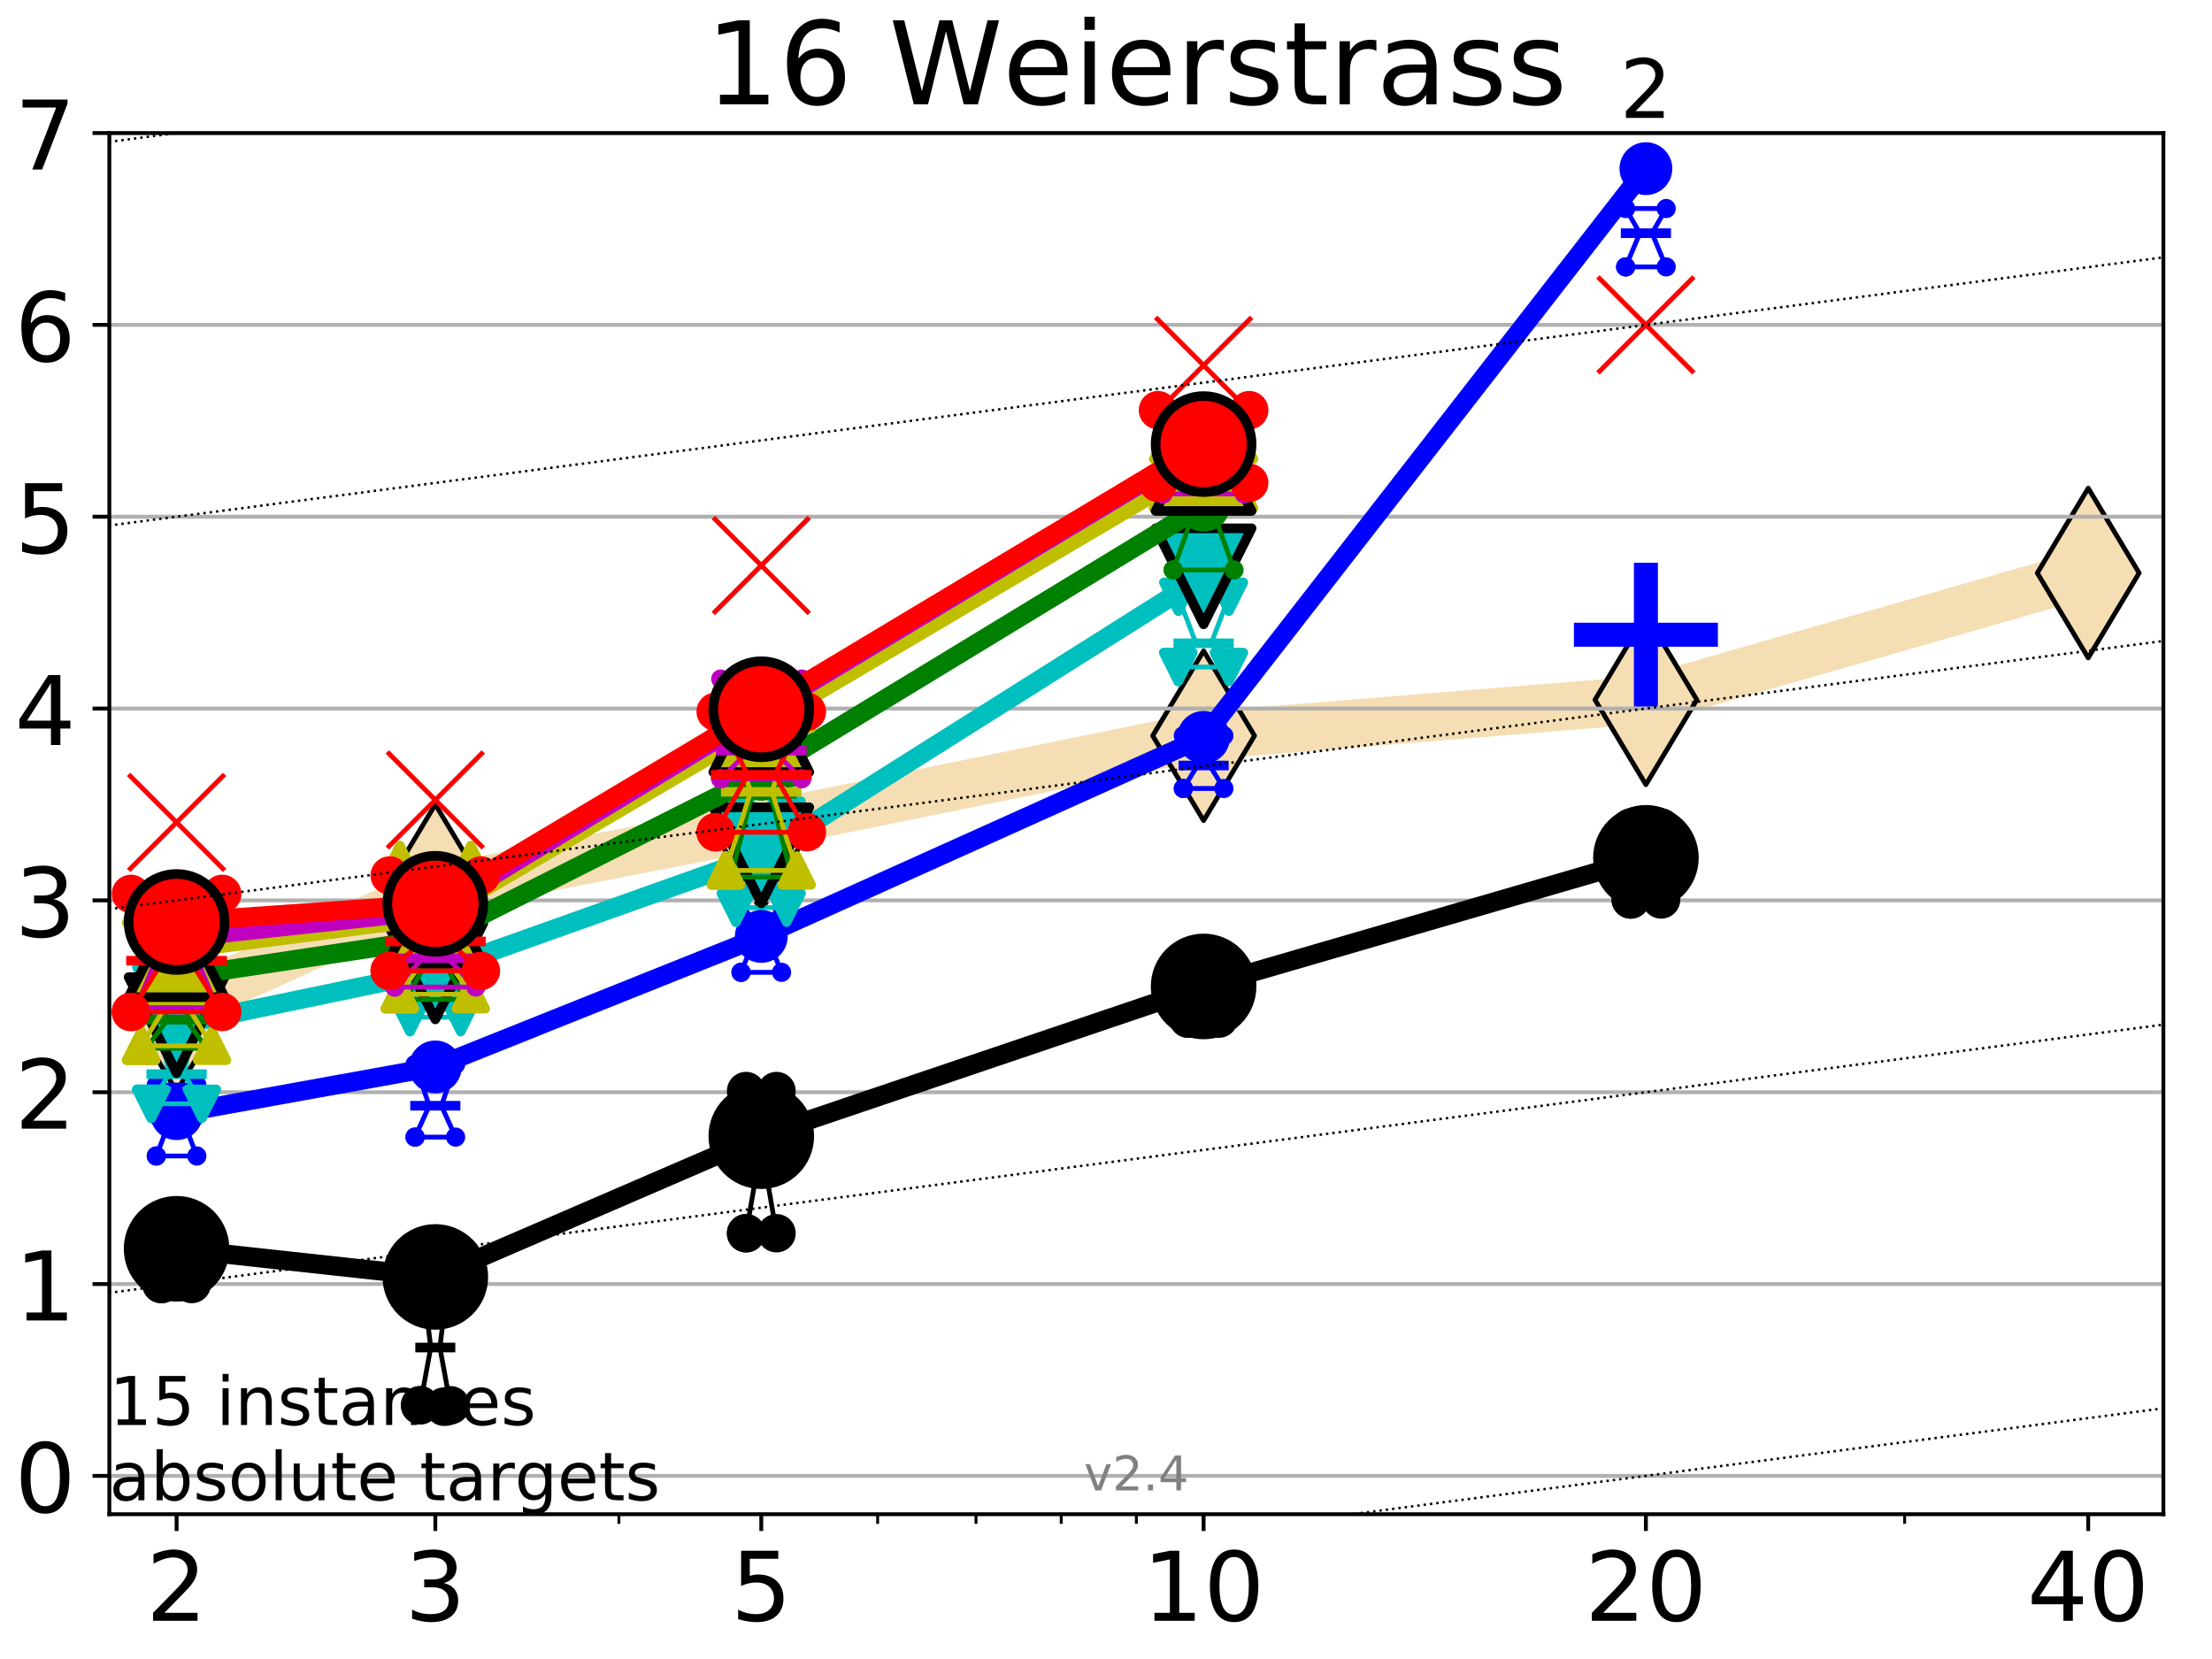 <?xml version="1.0" encoding="utf-8" standalone="no"?>
<!DOCTYPE svg PUBLIC "-//W3C//DTD SVG 1.1//EN"
  "http://www.w3.org/Graphics/SVG/1.1/DTD/svg11.dtd">
<!-- Created with matplotlib (http://matplotlib.org/) -->
<svg height="345.6pt" version="1.1" viewBox="0 0 460.8 345.6" width="460.8pt" xmlns="http://www.w3.org/2000/svg" xmlns:xlink="http://www.w3.org/1999/xlink">
 <defs>
  <style type="text/css">
*{stroke-linecap:butt;stroke-linejoin:round;}
  </style>
 </defs>
 <g id="figure_1">
  <g id="patch_1">
   <path d="M 0 345.6 
L 460.8 345.6 
L 460.8 0 
L 0 0 
z
" style="fill:#ffffff;"/>
  </g>
  <g id="axes_1">
   <g id="patch_2">
    <path d="M 22.78 315.44 
L 450.672 315.44 
L 450.672 27.72 
L 22.78 27.72 
z
" style="fill:#ffffff;"/>
   </g>
   <g id="line2d_1">
    <path clip-path="url(#pa6504ce69f)" d="M 36.786 209.657 
L 90.685 185.255 
L 158.59 172.006 
L 250.732 153.267 
L 342.873 145.777 
L 435.015 119.369 
" style="fill:none;stroke:#f5deb3;stroke-linecap:square;stroke-width:10;"/>
    <defs>
     <path d="M -0 17.678 
L 10.607 0 
L 0 -17.678 
L -10.607 -0 
z
" id="mf637e5ca21" style="stroke:#000000;stroke-linejoin:miter;"/>
    </defs>
    <g clip-path="url(#pa6504ce69f)">
     <use style="fill:#f5deb3;stroke:#000000;stroke-linejoin:miter;" x="36.786" xlink:href="#mf637e5ca21" y="209.657"/>
     <use style="fill:#f5deb3;stroke:#000000;stroke-linejoin:miter;" x="90.685" xlink:href="#mf637e5ca21" y="185.255"/>
     <use style="fill:#f5deb3;stroke:#000000;stroke-linejoin:miter;" x="158.59" xlink:href="#mf637e5ca21" y="172.006"/>
     <use style="fill:#f5deb3;stroke:#000000;stroke-linejoin:miter;" x="250.732" xlink:href="#mf637e5ca21" y="153.267"/>
     <use style="fill:#f5deb3;stroke:#000000;stroke-linejoin:miter;" x="342.873" xlink:href="#mf637e5ca21" y="145.777"/>
     <use style="fill:#f5deb3;stroke:#000000;stroke-linejoin:miter;" x="435.015" xlink:href="#mf637e5ca21" y="119.369"/>
    </g>
   </g>
   <g id="line2d_2">
    <defs>
     <path d="M -15 0 
L 15 0 
M 0 15 
L 0 -15 
" id="md37ff3853c" style="stroke:#0000ff;stroke-width:5;"/>
    </defs>
    <g clip-path="url(#pa6504ce69f)">
     <use style="fill:#0000ff;stroke:#0000ff;stroke-width:5;" x="342.873" xlink:href="#md37ff3853c" y="132.223"/>
    </g>
   </g>
   <g id="matplotlib.axis_1">
    <g id="xtick_1">
     <g id="line2d_3">
      <defs>
       <path d="M 0 0 
L 0 3.5 
" id="m6f6e81b4d8" style="stroke:#000000;stroke-width:0.8;"/>
      </defs>
      <g>
       <use style="stroke:#000000;stroke-width:0.8;" x="36.786" xlink:href="#m6f6e81b4d8" y="315.44"/>
      </g>
     </g>
     <g id="text_1">
      <!-- 2 -->
      <defs>
       <path d="M 19.188 8.297 
L 53.609 8.297 
L 53.609 0 
L 7.328 0 
L 7.328 8.297 
Q 12.938 14.109 22.625 23.891 
Q 32.328 33.688 34.812 36.531 
Q 39.547 41.844 41.422 45.531 
Q 43.312 49.219 43.312 52.781 
Q 43.312 58.594 39.234 62.25 
Q 35.156 65.922 28.609 65.922 
Q 23.969 65.922 18.812 64.312 
Q 13.672 62.703 7.812 59.422 
L 7.812 69.391 
Q 13.766 71.781 18.938 73 
Q 24.125 74.219 28.422 74.219 
Q 39.75 74.219 46.484 68.547 
Q 53.219 62.891 53.219 53.422 
Q 53.219 48.922 51.531 44.891 
Q 49.859 40.875 45.406 35.406 
Q 44.188 33.984 37.641 27.219 
Q 31.109 20.453 19.188 8.297 
z
" id="DejaVuSans-32"/>
      </defs>
      <g transform="translate(30.423 337.637)scale(0.2 -0.2)">
       <use xlink:href="#DejaVuSans-32"/>
      </g>
     </g>
    </g>
    <g id="xtick_2">
     <g id="line2d_4">
      <g>
       <use style="stroke:#000000;stroke-width:0.8;" x="90.685" xlink:href="#m6f6e81b4d8" y="315.44"/>
      </g>
     </g>
     <g id="text_2">
      <!-- 3 -->
      <defs>
       <path d="M 40.578 39.312 
Q 47.656 37.797 51.625 33 
Q 55.609 28.219 55.609 21.188 
Q 55.609 10.406 48.188 4.484 
Q 40.766 -1.422 27.094 -1.422 
Q 22.516 -1.422 17.656 -0.516 
Q 12.797 0.391 7.625 2.203 
L 7.625 11.719 
Q 11.719 9.328 16.594 8.109 
Q 21.484 6.891 26.812 6.891 
Q 36.078 6.891 40.938 10.547 
Q 45.797 14.203 45.797 21.188 
Q 45.797 27.641 41.281 31.266 
Q 36.766 34.906 28.719 34.906 
L 20.219 34.906 
L 20.219 43.016 
L 29.109 43.016 
Q 36.375 43.016 40.234 45.922 
Q 44.094 48.828 44.094 54.297 
Q 44.094 59.906 40.109 62.906 
Q 36.141 65.922 28.719 65.922 
Q 24.656 65.922 20.016 65.031 
Q 15.375 64.156 9.812 62.312 
L 9.812 71.094 
Q 15.438 72.656 20.344 73.438 
Q 25.25 74.219 29.594 74.219 
Q 40.828 74.219 47.359 69.109 
Q 53.906 64.016 53.906 55.328 
Q 53.906 49.266 50.438 45.094 
Q 46.969 40.922 40.578 39.312 
z
" id="DejaVuSans-33"/>
      </defs>
      <g transform="translate(84.323 337.637)scale(0.2 -0.2)">
       <use xlink:href="#DejaVuSans-33"/>
      </g>
     </g>
    </g>
    <g id="xtick_3">
     <g id="line2d_5">
      <g>
       <use style="stroke:#000000;stroke-width:0.8;" x="158.59" xlink:href="#m6f6e81b4d8" y="315.44"/>
      </g>
     </g>
     <g id="text_3">
      <!-- 5 -->
      <defs>
       <path d="M 10.797 72.906 
L 49.516 72.906 
L 49.516 64.594 
L 19.828 64.594 
L 19.828 46.734 
Q 21.969 47.469 24.109 47.828 
Q 26.266 48.188 28.422 48.188 
Q 40.625 48.188 47.75 41.5 
Q 54.891 34.812 54.891 23.391 
Q 54.891 11.625 47.562 5.094 
Q 40.234 -1.422 26.906 -1.422 
Q 22.312 -1.422 17.547 -0.641 
Q 12.797 0.141 7.719 1.703 
L 7.719 11.625 
Q 12.109 9.234 16.797 8.062 
Q 21.484 6.891 26.703 6.891 
Q 35.156 6.891 40.078 11.328 
Q 45.016 15.766 45.016 23.391 
Q 45.016 31 40.078 35.438 
Q 35.156 39.891 26.703 39.891 
Q 22.75 39.891 18.812 39.016 
Q 14.891 38.141 10.797 36.281 
z
" id="DejaVuSans-35"/>
      </defs>
      <g transform="translate(152.228 337.637)scale(0.2 -0.2)">
       <use xlink:href="#DejaVuSans-35"/>
      </g>
     </g>
    </g>
    <g id="xtick_4">
     <g id="line2d_6">
      <g>
       <use style="stroke:#000000;stroke-width:0.8;" x="250.732" xlink:href="#m6f6e81b4d8" y="315.44"/>
      </g>
     </g>
     <g id="text_4">
      <!-- 10 -->
      <defs>
       <path d="M 12.406 8.297 
L 28.516 8.297 
L 28.516 63.922 
L 10.984 60.406 
L 10.984 69.391 
L 28.422 72.906 
L 38.281 72.906 
L 38.281 8.297 
L 54.391 8.297 
L 54.391 0 
L 12.406 0 
z
" id="DejaVuSans-31"/>
       <path d="M 31.781 66.406 
Q 24.172 66.406 20.328 58.906 
Q 16.5 51.422 16.5 36.375 
Q 16.5 21.391 20.328 13.891 
Q 24.172 6.391 31.781 6.391 
Q 39.453 6.391 43.281 13.891 
Q 47.125 21.391 47.125 36.375 
Q 47.125 51.422 43.281 58.906 
Q 39.453 66.406 31.781 66.406 
z
M 31.781 74.219 
Q 44.047 74.219 50.516 64.516 
Q 56.984 54.828 56.984 36.375 
Q 56.984 17.969 50.516 8.266 
Q 44.047 -1.422 31.781 -1.422 
Q 19.531 -1.422 13.062 8.266 
Q 6.594 17.969 6.594 36.375 
Q 6.594 54.828 13.062 64.516 
Q 19.531 74.219 31.781 74.219 
z
" id="DejaVuSans-30"/>
      </defs>
      <g transform="translate(238.007 337.637)scale(0.2 -0.2)">
       <use xlink:href="#DejaVuSans-31"/>
       <use x="63.623" xlink:href="#DejaVuSans-30"/>
      </g>
     </g>
    </g>
    <g id="xtick_5">
     <g id="line2d_7">
      <g>
       <use style="stroke:#000000;stroke-width:0.8;" x="342.873" xlink:href="#m6f6e81b4d8" y="315.44"/>
      </g>
     </g>
     <g id="text_5">
      <!-- 20 -->
      <g transform="translate(330.148 337.637)scale(0.2 -0.2)">
       <use xlink:href="#DejaVuSans-32"/>
       <use x="63.623" xlink:href="#DejaVuSans-30"/>
      </g>
     </g>
    </g>
    <g id="xtick_6">
     <g id="line2d_8">
      <g>
       <use style="stroke:#000000;stroke-width:0.8;" x="435.015" xlink:href="#m6f6e81b4d8" y="315.44"/>
      </g>
     </g>
     <g id="text_6">
      <!-- 40 -->
      <defs>
       <path d="M 37.797 64.312 
L 12.891 25.391 
L 37.797 25.391 
z
M 35.203 72.906 
L 47.609 72.906 
L 47.609 25.391 
L 58.016 25.391 
L 58.016 17.188 
L 47.609 17.188 
L 47.609 0 
L 37.797 0 
L 37.797 17.188 
L 4.891 17.188 
L 4.891 26.703 
z
" id="DejaVuSans-34"/>
      </defs>
      <g transform="translate(422.29 337.637)scale(0.2 -0.2)">
       <use xlink:href="#DejaVuSans-34"/>
       <use x="63.623" xlink:href="#DejaVuSans-30"/>
      </g>
     </g>
    </g>
    <g id="xtick_7">
     <g id="line2d_9">
      <defs>
       <path d="M 0 0 
L 0 2 
" id="m5cd323f0e9" style="stroke:#000000;stroke-width:0.6;"/>
      </defs>
      <g>
       <use style="stroke:#000000;stroke-width:0.6;" x="36.786" xlink:href="#m5cd323f0e9" y="315.44"/>
      </g>
     </g>
    </g>
    <g id="xtick_8">
     <g id="line2d_10">
      <g>
       <use style="stroke:#000000;stroke-width:0.6;" x="90.685" xlink:href="#m5cd323f0e9" y="315.44"/>
      </g>
     </g>
    </g>
    <g id="xtick_9">
     <g id="line2d_11">
      <g>
       <use style="stroke:#000000;stroke-width:0.6;" x="128.927" xlink:href="#m5cd323f0e9" y="315.44"/>
      </g>
     </g>
    </g>
    <g id="xtick_10">
     <g id="line2d_12">
      <g>
       <use style="stroke:#000000;stroke-width:0.6;" x="158.59" xlink:href="#m5cd323f0e9" y="315.44"/>
      </g>
     </g>
    </g>
    <g id="xtick_11">
     <g id="line2d_13">
      <g>
       <use style="stroke:#000000;stroke-width:0.6;" x="182.827" xlink:href="#m5cd323f0e9" y="315.44"/>
      </g>
     </g>
    </g>
    <g id="xtick_12">
     <g id="line2d_14">
      <g>
       <use style="stroke:#000000;stroke-width:0.6;" x="203.318" xlink:href="#m5cd323f0e9" y="315.44"/>
      </g>
     </g>
    </g>
    <g id="xtick_13">
     <g id="line2d_15">
      <g>
       <use style="stroke:#000000;stroke-width:0.6;" x="221.069" xlink:href="#m5cd323f0e9" y="315.44"/>
      </g>
     </g>
    </g>
    <g id="xtick_14">
     <g id="line2d_16">
      <g>
       <use style="stroke:#000000;stroke-width:0.6;" x="236.726" xlink:href="#m5cd323f0e9" y="315.44"/>
      </g>
     </g>
    </g>
    <g id="xtick_15">
     <g id="line2d_17">
      <g>
       <use style="stroke:#000000;stroke-width:0.6;" x="342.873" xlink:href="#m5cd323f0e9" y="315.44"/>
      </g>
     </g>
    </g>
    <g id="xtick_16">
     <g id="line2d_18">
      <g>
       <use style="stroke:#000000;stroke-width:0.6;" x="396.773" xlink:href="#m5cd323f0e9" y="315.44"/>
      </g>
     </g>
    </g>
    <g id="xtick_17">
     <g id="line2d_19">
      <g>
       <use style="stroke:#000000;stroke-width:0.6;" x="435.015" xlink:href="#m5cd323f0e9" y="315.44"/>
      </g>
     </g>
    </g>
   </g>
   <g id="matplotlib.axis_2">
    <g id="ytick_1">
     <g id="line2d_20">
      <path clip-path="url(#pa6504ce69f)" d="M 22.78 307.448 
L 450.672 307.448 
" style="fill:none;stroke:#b0b0b0;stroke-linecap:square;stroke-width:0.8;"/>
     </g>
     <g id="line2d_21">
      <defs>
       <path d="M 0 0 
L -3.5 0 
" id="m888825942f" style="stroke:#000000;stroke-width:0.8;"/>
      </defs>
      <g>
       <use style="stroke:#000000;stroke-width:0.8;" x="22.78" xlink:href="#m888825942f" y="307.448"/>
      </g>
     </g>
     <g id="text_7">
      <!-- 0 -->
      <g transform="translate(3.055 315.046)scale(0.2 -0.2)">
       <use xlink:href="#DejaVuSans-30"/>
      </g>
     </g>
    </g>
    <g id="ytick_2">
     <g id="line2d_22">
      <path clip-path="url(#pa6504ce69f)" d="M 22.78 267.487 
L 450.672 267.487 
" style="fill:none;stroke:#b0b0b0;stroke-linecap:square;stroke-width:0.8;"/>
     </g>
     <g id="line2d_23">
      <g>
       <use style="stroke:#000000;stroke-width:0.8;" x="22.78" xlink:href="#m888825942f" y="267.487"/>
      </g>
     </g>
     <g id="text_8">
      <!-- 1 -->
      <g transform="translate(3.055 275.085)scale(0.2 -0.2)">
       <use xlink:href="#DejaVuSans-31"/>
      </g>
     </g>
    </g>
    <g id="ytick_3">
     <g id="line2d_24">
      <path clip-path="url(#pa6504ce69f)" d="M 22.78 227.526 
L 450.672 227.526 
" style="fill:none;stroke:#b0b0b0;stroke-linecap:square;stroke-width:0.8;"/>
     </g>
     <g id="line2d_25">
      <g>
       <use style="stroke:#000000;stroke-width:0.8;" x="22.78" xlink:href="#m888825942f" y="227.526"/>
      </g>
     </g>
     <g id="text_9">
      <!-- 2 -->
      <g transform="translate(3.055 235.124)scale(0.2 -0.2)">
       <use xlink:href="#DejaVuSans-32"/>
      </g>
     </g>
    </g>
    <g id="ytick_4">
     <g id="line2d_26">
      <path clip-path="url(#pa6504ce69f)" d="M 22.78 187.564 
L 450.672 187.564 
" style="fill:none;stroke:#b0b0b0;stroke-linecap:square;stroke-width:0.8;"/>
     </g>
     <g id="line2d_27">
      <g>
       <use style="stroke:#000000;stroke-width:0.8;" x="22.78" xlink:href="#m888825942f" y="187.564"/>
      </g>
     </g>
     <g id="text_10">
      <!-- 3 -->
      <g transform="translate(3.055 195.163)scale(0.2 -0.2)">
       <use xlink:href="#DejaVuSans-33"/>
      </g>
     </g>
    </g>
    <g id="ytick_5">
     <g id="line2d_28">
      <path clip-path="url(#pa6504ce69f)" d="M 22.78 147.603 
L 450.672 147.603 
" style="fill:none;stroke:#b0b0b0;stroke-linecap:square;stroke-width:0.8;"/>
     </g>
     <g id="line2d_29">
      <g>
       <use style="stroke:#000000;stroke-width:0.8;" x="22.78" xlink:href="#m888825942f" y="147.603"/>
      </g>
     </g>
     <g id="text_11">
      <!-- 4 -->
      <g transform="translate(3.055 155.202)scale(0.2 -0.2)">
       <use xlink:href="#DejaVuSans-34"/>
      </g>
     </g>
    </g>
    <g id="ytick_6">
     <g id="line2d_30">
      <path clip-path="url(#pa6504ce69f)" d="M 22.78 107.642 
L 450.672 107.642 
" style="fill:none;stroke:#b0b0b0;stroke-linecap:square;stroke-width:0.8;"/>
     </g>
     <g id="line2d_31">
      <g>
       <use style="stroke:#000000;stroke-width:0.8;" x="22.78" xlink:href="#m888825942f" y="107.642"/>
      </g>
     </g>
     <g id="text_12">
      <!-- 5 -->
      <g transform="translate(3.055 115.241)scale(0.2 -0.2)">
       <use xlink:href="#DejaVuSans-35"/>
      </g>
     </g>
    </g>
    <g id="ytick_7">
     <g id="line2d_32">
      <path clip-path="url(#pa6504ce69f)" d="M 22.78 67.681 
L 450.672 67.681 
" style="fill:none;stroke:#b0b0b0;stroke-linecap:square;stroke-width:0.8;"/>
     </g>
     <g id="line2d_33">
      <g>
       <use style="stroke:#000000;stroke-width:0.8;" x="22.78" xlink:href="#m888825942f" y="67.681"/>
      </g>
     </g>
     <g id="text_13">
      <!-- 6 -->
      <defs>
       <path d="M 33.016 40.375 
Q 26.375 40.375 22.484 35.828 
Q 18.609 31.297 18.609 23.391 
Q 18.609 15.531 22.484 10.953 
Q 26.375 6.391 33.016 6.391 
Q 39.656 6.391 43.531 10.953 
Q 47.406 15.531 47.406 23.391 
Q 47.406 31.297 43.531 35.828 
Q 39.656 40.375 33.016 40.375 
z
M 52.594 71.297 
L 52.594 62.312 
Q 48.875 64.062 45.094 64.984 
Q 41.312 65.922 37.594 65.922 
Q 27.828 65.922 22.672 59.328 
Q 17.531 52.734 16.797 39.406 
Q 19.672 43.656 24.016 45.922 
Q 28.375 48.188 33.594 48.188 
Q 44.578 48.188 50.953 41.516 
Q 57.328 34.859 57.328 23.391 
Q 57.328 12.156 50.688 5.359 
Q 44.047 -1.422 33.016 -1.422 
Q 20.359 -1.422 13.672 8.266 
Q 6.984 17.969 6.984 36.375 
Q 6.984 53.656 15.188 63.938 
Q 23.391 74.219 37.203 74.219 
Q 40.922 74.219 44.703 73.484 
Q 48.484 72.75 52.594 71.297 
z
" id="DejaVuSans-36"/>
      </defs>
      <g transform="translate(3.055 75.28)scale(0.2 -0.2)">
       <use xlink:href="#DejaVuSans-36"/>
      </g>
     </g>
    </g>
    <g id="ytick_8">
     <g id="line2d_34">
      <path clip-path="url(#pa6504ce69f)" d="M 22.78 27.72 
L 450.672 27.72 
" style="fill:none;stroke:#b0b0b0;stroke-linecap:square;stroke-width:0.8;"/>
     </g>
     <g id="line2d_35">
      <g>
       <use style="stroke:#000000;stroke-width:0.8;" x="22.78" xlink:href="#m888825942f" y="27.72"/>
      </g>
     </g>
     <g id="text_14">
      <!-- 7 -->
      <defs>
       <path d="M 8.203 72.906 
L 55.078 72.906 
L 55.078 68.703 
L 28.609 0 
L 18.312 0 
L 43.219 64.594 
L 8.203 64.594 
z
" id="DejaVuSans-37"/>
      </defs>
      <g transform="translate(3.055 35.318)scale(0.2 -0.2)">
       <use xlink:href="#DejaVuSans-37"/>
      </g>
     </g>
    </g>
   </g>
   <g id="line2d_36">
    <path clip-path="url(#pa6504ce69f)" d="M 33.618 267.487 
L 35.836 265.061 
L 33.618 257.286 
L 39.953 257.286 
L 37.736 265.061 
L 39.953 267.487 
L 33.618 267.487 
" style="fill:none;stroke:#000000;stroke-linecap:square;"/>
   </g>
   <g id="line2d_37">
    <path clip-path="url(#pa6504ce69f)" d="M 33.618 267.487 
L 39.953 267.487 
L 39.953 257.286 
L 33.618 257.286 
L 33.618 267.487 
" style="fill:none;"/>
    <defs>
     <path d="M 0 3 
C 0.796 3 1.559 2.684 2.121 2.121 
C 2.684 1.559 3 0.796 3 0 
C 3 -0.796 2.684 -1.559 2.121 -2.121 
C 1.559 -2.684 0.796 -3 0 -3 
C -0.796 -3 -1.559 -2.684 -2.121 -2.121 
C -2.684 -1.559 -3 -0.796 -3 0 
C -3 0.796 -2.684 1.559 -2.121 2.121 
C -1.559 2.684 -0.796 3 0 3 
z
" id="mde56e7eaae" style="stroke:#000000;stroke-width:2;"/>
    </defs>
    <g clip-path="url(#pa6504ce69f)">
     <use style="stroke:#000000;stroke-width:2;" x="33.618" xlink:href="#mde56e7eaae" y="267.487"/>
     <use style="stroke:#000000;stroke-width:2;" x="39.953" xlink:href="#mde56e7eaae" y="267.487"/>
     <use style="stroke:#000000;stroke-width:2;" x="39.953" xlink:href="#mde56e7eaae" y="257.286"/>
     <use style="stroke:#000000;stroke-width:2;" x="33.618" xlink:href="#mde56e7eaae" y="257.286"/>
     <use style="stroke:#000000;stroke-width:2;" x="33.618" xlink:href="#mde56e7eaae" y="267.487"/>
    </g>
   </g>
   <g id="line2d_38">
    <path clip-path="url(#pa6504ce69f)" d="M 33.618 265.061 
L 39.953 265.061 
" style="fill:none;stroke:#000000;stroke-linecap:square;stroke-width:2;"/>
   </g>
   <g id="line2d_39">
    <path clip-path="url(#pa6504ce69f)" d="M 87.518 292.743 
L 89.735 280.714 
L 87.518 262.494 
L 93.853 262.494 
L 91.635 280.714 
L 93.853 292.743 
L 87.518 292.743 
" style="fill:none;stroke:#000000;stroke-linecap:square;"/>
   </g>
   <g id="line2d_40">
    <path clip-path="url(#pa6504ce69f)" d="M 87.518 292.743 
L 93.853 292.743 
L 93.853 262.494 
L 87.518 262.494 
L 87.518 292.743 
" style="fill:none;"/>
    <g clip-path="url(#pa6504ce69f)">
     <use style="stroke:#000000;stroke-width:2;" x="87.518" xlink:href="#mde56e7eaae" y="292.743"/>
     <use style="stroke:#000000;stroke-width:2;" x="93.853" xlink:href="#mde56e7eaae" y="292.743"/>
     <use style="stroke:#000000;stroke-width:2;" x="93.853" xlink:href="#mde56e7eaae" y="262.494"/>
     <use style="stroke:#000000;stroke-width:2;" x="87.518" xlink:href="#mde56e7eaae" y="262.494"/>
     <use style="stroke:#000000;stroke-width:2;" x="87.518" xlink:href="#mde56e7eaae" y="292.743"/>
    </g>
   </g>
   <g id="line2d_41">
    <path clip-path="url(#pa6504ce69f)" d="M 87.518 280.714 
L 93.853 280.714 
" style="fill:none;stroke:#000000;stroke-linecap:square;stroke-width:2;"/>
   </g>
   <g id="line2d_42">
    <path clip-path="url(#pa6504ce69f)" d="M 155.423 256.904 
L 157.64 244.046 
L 155.423 227.284 
L 161.758 227.284 
L 159.541 244.046 
L 161.758 256.904 
L 155.423 256.904 
" style="fill:none;stroke:#000000;stroke-linecap:square;"/>
   </g>
   <g id="line2d_43">
    <path clip-path="url(#pa6504ce69f)" d="M 155.423 256.904 
L 161.758 256.904 
L 161.758 227.284 
L 155.423 227.284 
L 155.423 256.904 
" style="fill:none;"/>
    <g clip-path="url(#pa6504ce69f)">
     <use style="stroke:#000000;stroke-width:2;" x="155.423" xlink:href="#mde56e7eaae" y="256.904"/>
     <use style="stroke:#000000;stroke-width:2;" x="161.758" xlink:href="#mde56e7eaae" y="256.904"/>
     <use style="stroke:#000000;stroke-width:2;" x="161.758" xlink:href="#mde56e7eaae" y="227.284"/>
     <use style="stroke:#000000;stroke-width:2;" x="155.423" xlink:href="#mde56e7eaae" y="227.284"/>
     <use style="stroke:#000000;stroke-width:2;" x="155.423" xlink:href="#mde56e7eaae" y="256.904"/>
    </g>
   </g>
   <g id="line2d_44">
    <path clip-path="url(#pa6504ce69f)" d="M 155.423 244.046 
L 161.758 244.046 
" style="fill:none;stroke:#000000;stroke-linecap:square;stroke-width:2;"/>
   </g>
   <g id="line2d_45">
    <path clip-path="url(#pa6504ce69f)" d="M 247.564 212.209 
L 249.782 209.383 
L 247.564 205.675 
L 253.899 205.675 
L 251.682 209.383 
L 253.899 212.209 
L 247.564 212.209 
" style="fill:none;stroke:#000000;stroke-linecap:square;"/>
   </g>
   <g id="line2d_46">
    <path clip-path="url(#pa6504ce69f)" d="M 247.564 212.209 
L 253.899 212.209 
L 253.899 205.675 
L 247.564 205.675 
L 247.564 212.209 
" style="fill:none;"/>
    <g clip-path="url(#pa6504ce69f)">
     <use style="stroke:#000000;stroke-width:2;" x="247.564" xlink:href="#mde56e7eaae" y="212.209"/>
     <use style="stroke:#000000;stroke-width:2;" x="253.899" xlink:href="#mde56e7eaae" y="212.209"/>
     <use style="stroke:#000000;stroke-width:2;" x="253.899" xlink:href="#mde56e7eaae" y="205.675"/>
     <use style="stroke:#000000;stroke-width:2;" x="247.564" xlink:href="#mde56e7eaae" y="205.675"/>
     <use style="stroke:#000000;stroke-width:2;" x="247.564" xlink:href="#mde56e7eaae" y="212.209"/>
    </g>
   </g>
   <g id="line2d_47">
    <path clip-path="url(#pa6504ce69f)" d="M 247.564 209.383 
L 253.899 209.383 
" style="fill:none;stroke:#000000;stroke-linecap:square;stroke-width:2;"/>
   </g>
   <g id="line2d_48">
    <path clip-path="url(#pa6504ce69f)" d="M 339.706 187.379 
L 341.923 180.975 
L 339.706 172.396 
L 346.041 172.396 
L 343.824 180.975 
L 346.041 187.379 
L 339.706 187.379 
" style="fill:none;stroke:#000000;stroke-linecap:square;"/>
   </g>
   <g id="line2d_49">
    <path clip-path="url(#pa6504ce69f)" d="M 339.706 187.379 
L 346.041 187.379 
L 346.041 172.396 
L 339.706 172.396 
L 339.706 187.379 
" style="fill:none;"/>
    <g clip-path="url(#pa6504ce69f)">
     <use style="stroke:#000000;stroke-width:2;" x="339.706" xlink:href="#mde56e7eaae" y="187.379"/>
     <use style="stroke:#000000;stroke-width:2;" x="346.041" xlink:href="#mde56e7eaae" y="187.379"/>
     <use style="stroke:#000000;stroke-width:2;" x="346.041" xlink:href="#mde56e7eaae" y="172.396"/>
     <use style="stroke:#000000;stroke-width:2;" x="339.706" xlink:href="#mde56e7eaae" y="172.396"/>
     <use style="stroke:#000000;stroke-width:2;" x="339.706" xlink:href="#mde56e7eaae" y="187.379"/>
    </g>
   </g>
   <g id="line2d_50">
    <path clip-path="url(#pa6504ce69f)" d="M 339.706 180.975 
L 346.041 180.975 
" style="fill:none;stroke:#000000;stroke-linecap:square;stroke-width:2;"/>
   </g>
   <g id="line2d_51">
    <path clip-path="url(#pa6504ce69f)" d="M 36.786 260.144 
L 90.685 266.009 
" style="fill:none;stroke:#000000;stroke-linecap:square;stroke-width:4;"/>
   </g>
   <g id="line2d_52">
    <path clip-path="url(#pa6504ce69f)" d="M 90.685 266.009 
L 158.59 236.69 
" style="fill:none;stroke:#000000;stroke-linecap:square;stroke-width:4;"/>
   </g>
   <g id="line2d_53">
    <path clip-path="url(#pa6504ce69f)" d="M 158.59 236.69 
L 250.732 205.496 
" style="fill:none;stroke:#000000;stroke-linecap:square;stroke-width:4;"/>
   </g>
   <g id="line2d_54">
    <path clip-path="url(#pa6504ce69f)" d="M 250.732 205.496 
L 342.873 178.704 
" style="fill:none;stroke:#000000;stroke-linecap:square;stroke-width:4;"/>
   </g>
   <g id="line2d_55">
    <path clip-path="url(#pa6504ce69f)" d="M 36.786 260.144 
L 90.685 266.009 
L 158.59 236.69 
L 250.732 205.496 
L 342.873 178.704 
" style="fill:none;"/>
    <defs>
     <path d="M 0 10 
C 2.652 10 5.196 8.946 7.071 7.071 
C 8.946 5.196 10 2.652 10 0 
C 10 -2.652 8.946 -5.196 7.071 -7.071 
C 5.196 -8.946 2.652 -10 0 -10 
C -2.652 -10 -5.196 -8.946 -7.071 -7.071 
C -8.946 -5.196 -10 -2.652 -10 0 
C -10 2.652 -8.946 5.196 -7.071 7.071 
C -5.196 8.946 -2.652 10 0 10 
z
" id="m271e1c846c" style="stroke:#000000;stroke-width:2;"/>
    </defs>
    <g clip-path="url(#pa6504ce69f)">
     <use style="stroke:#000000;stroke-width:2;" x="36.786" xlink:href="#m271e1c846c" y="260.144"/>
     <use style="stroke:#000000;stroke-width:2;" x="90.685" xlink:href="#m271e1c846c" y="266.009"/>
     <use style="stroke:#000000;stroke-width:2;" x="158.59" xlink:href="#m271e1c846c" y="236.69"/>
     <use style="stroke:#000000;stroke-width:2;" x="250.732" xlink:href="#m271e1c846c" y="205.496"/>
     <use style="stroke:#000000;stroke-width:2;" x="342.873" xlink:href="#m271e1c846c" y="178.704"/>
    </g>
   </g>
   <g id="line2d_56">
    <path clip-path="url(#pa6504ce69f)" d="M 32.563 240.815 
L 35.519 233.107 
L 32.563 226.03 
L 41.009 226.03 
L 38.053 233.107 
L 41.009 240.815 
L 32.563 240.815 
" style="fill:none;stroke:#0000ff;stroke-linecap:square;"/>
   </g>
   <g id="line2d_57">
    <path clip-path="url(#pa6504ce69f)" d="M 32.563 240.815 
L 41.009 240.815 
L 41.009 226.03 
L 32.563 226.03 
L 32.563 240.815 
" style="fill:none;"/>
    <defs>
     <path d="M 0 1.5 
C 0.398 1.5 0.779 1.342 1.061 1.061 
C 1.342 0.779 1.5 0.398 1.5 0 
C 1.5 -0.398 1.342 -0.779 1.061 -1.061 
C 0.779 -1.342 0.398 -1.5 0 -1.5 
C -0.398 -1.5 -0.779 -1.342 -1.061 -1.061 
C -1.342 -0.779 -1.5 -0.398 -1.5 0 
C -1.5 0.398 -1.342 0.779 -1.061 1.061 
C -0.779 1.342 -0.398 1.5 0 1.5 
z
" id="ma73ac98bef" style="stroke:#0000ff;"/>
    </defs>
    <g clip-path="url(#pa6504ce69f)">
     <use style="fill:#0000ff;stroke:#0000ff;" x="32.563" xlink:href="#ma73ac98bef" y="240.815"/>
     <use style="fill:#0000ff;stroke:#0000ff;" x="41.009" xlink:href="#ma73ac98bef" y="240.815"/>
     <use style="fill:#0000ff;stroke:#0000ff;" x="41.009" xlink:href="#ma73ac98bef" y="226.03"/>
     <use style="fill:#0000ff;stroke:#0000ff;" x="32.563" xlink:href="#ma73ac98bef" y="226.03"/>
     <use style="fill:#0000ff;stroke:#0000ff;" x="32.563" xlink:href="#ma73ac98bef" y="240.815"/>
    </g>
   </g>
   <g id="line2d_58">
    <path clip-path="url(#pa6504ce69f)" d="M 32.563 233.107 
L 41.009 233.107 
" style="fill:none;stroke:#0000ff;stroke-linecap:square;stroke-width:2;"/>
   </g>
   <g id="line2d_59">
    <path clip-path="url(#pa6504ce69f)" d="M 86.462 236.88 
L 89.418 230.346 
L 86.462 221.727 
L 94.908 221.727 
L 91.952 230.346 
L 94.908 236.88 
L 86.462 236.88 
" style="fill:none;stroke:#0000ff;stroke-linecap:square;"/>
   </g>
   <g id="line2d_60">
    <path clip-path="url(#pa6504ce69f)" d="M 86.462 236.88 
L 94.908 236.88 
L 94.908 221.727 
L 86.462 221.727 
L 86.462 236.88 
" style="fill:none;"/>
    <g clip-path="url(#pa6504ce69f)">
     <use style="fill:#0000ff;stroke:#0000ff;" x="86.462" xlink:href="#ma73ac98bef" y="236.88"/>
     <use style="fill:#0000ff;stroke:#0000ff;" x="94.908" xlink:href="#ma73ac98bef" y="236.88"/>
     <use style="fill:#0000ff;stroke:#0000ff;" x="94.908" xlink:href="#ma73ac98bef" y="221.727"/>
     <use style="fill:#0000ff;stroke:#0000ff;" x="86.462" xlink:href="#ma73ac98bef" y="221.727"/>
     <use style="fill:#0000ff;stroke:#0000ff;" x="86.462" xlink:href="#ma73ac98bef" y="236.88"/>
    </g>
   </g>
   <g id="line2d_61">
    <path clip-path="url(#pa6504ce69f)" d="M 86.462 230.346 
L 94.908 230.346 
" style="fill:none;stroke:#0000ff;stroke-linecap:square;stroke-width:2;"/>
   </g>
   <g id="line2d_62">
    <path clip-path="url(#pa6504ce69f)" d="M 154.367 202.554 
L 157.323 195.264 
L 154.367 190.715 
L 162.814 190.715 
L 159.857 195.264 
L 162.814 202.554 
L 154.367 202.554 
" style="fill:none;stroke:#0000ff;stroke-linecap:square;"/>
   </g>
   <g id="line2d_63">
    <path clip-path="url(#pa6504ce69f)" d="M 154.367 202.554 
L 162.814 202.554 
L 162.814 190.715 
L 154.367 190.715 
L 154.367 202.554 
" style="fill:none;"/>
    <g clip-path="url(#pa6504ce69f)">
     <use style="fill:#0000ff;stroke:#0000ff;" x="154.367" xlink:href="#ma73ac98bef" y="202.554"/>
     <use style="fill:#0000ff;stroke:#0000ff;" x="162.814" xlink:href="#ma73ac98bef" y="202.554"/>
     <use style="fill:#0000ff;stroke:#0000ff;" x="162.814" xlink:href="#ma73ac98bef" y="190.715"/>
     <use style="fill:#0000ff;stroke:#0000ff;" x="154.367" xlink:href="#ma73ac98bef" y="190.715"/>
     <use style="fill:#0000ff;stroke:#0000ff;" x="154.367" xlink:href="#ma73ac98bef" y="202.554"/>
    </g>
   </g>
   <g id="line2d_64">
    <path clip-path="url(#pa6504ce69f)" d="M 154.367 195.264 
L 162.814 195.264 
" style="fill:none;stroke:#0000ff;stroke-linecap:square;stroke-width:2;"/>
   </g>
   <g id="line2d_65">
    <path clip-path="url(#pa6504ce69f)" d="M 246.509 164.254 
L 249.465 159.464 
L 246.509 153.261 
L 254.955 153.261 
L 251.999 159.464 
L 254.955 164.254 
L 246.509 164.254 
" style="fill:none;stroke:#0000ff;stroke-linecap:square;"/>
   </g>
   <g id="line2d_66">
    <path clip-path="url(#pa6504ce69f)" d="M 246.509 164.254 
L 254.955 164.254 
L 254.955 153.261 
L 246.509 153.261 
L 246.509 164.254 
" style="fill:none;"/>
    <g clip-path="url(#pa6504ce69f)">
     <use style="fill:#0000ff;stroke:#0000ff;" x="246.509" xlink:href="#ma73ac98bef" y="164.254"/>
     <use style="fill:#0000ff;stroke:#0000ff;" x="254.955" xlink:href="#ma73ac98bef" y="164.254"/>
     <use style="fill:#0000ff;stroke:#0000ff;" x="254.955" xlink:href="#ma73ac98bef" y="153.261"/>
     <use style="fill:#0000ff;stroke:#0000ff;" x="246.509" xlink:href="#ma73ac98bef" y="153.261"/>
     <use style="fill:#0000ff;stroke:#0000ff;" x="246.509" xlink:href="#ma73ac98bef" y="164.254"/>
    </g>
   </g>
   <g id="line2d_67">
    <path clip-path="url(#pa6504ce69f)" d="M 246.509 159.464 
L 254.955 159.464 
" style="fill:none;stroke:#0000ff;stroke-linecap:square;stroke-width:2;"/>
   </g>
   <g id="line2d_68">
    <path clip-path="url(#pa6504ce69f)" d="M 338.65 55.6 
L 341.606 48.58 
L 338.65 43.438 
L 347.097 43.438 
L 344.14 48.58 
L 347.097 55.6 
L 338.65 55.6 
" style="fill:none;stroke:#0000ff;stroke-linecap:square;"/>
   </g>
   <g id="line2d_69">
    <path clip-path="url(#pa6504ce69f)" d="M 338.65 55.6 
L 347.097 55.6 
L 347.097 43.438 
L 338.65 43.438 
L 338.65 55.6 
" style="fill:none;"/>
    <g clip-path="url(#pa6504ce69f)">
     <use style="fill:#0000ff;stroke:#0000ff;" x="338.65" xlink:href="#ma73ac98bef" y="55.6"/>
     <use style="fill:#0000ff;stroke:#0000ff;" x="347.097" xlink:href="#ma73ac98bef" y="55.6"/>
     <use style="fill:#0000ff;stroke:#0000ff;" x="347.097" xlink:href="#ma73ac98bef" y="43.438"/>
     <use style="fill:#0000ff;stroke:#0000ff;" x="338.65" xlink:href="#ma73ac98bef" y="43.438"/>
     <use style="fill:#0000ff;stroke:#0000ff;" x="338.65" xlink:href="#ma73ac98bef" y="55.6"/>
    </g>
   </g>
   <g id="line2d_70">
    <path clip-path="url(#pa6504ce69f)" d="M 338.65 48.58 
L 347.097 48.58 
" style="fill:none;stroke:#0000ff;stroke-linecap:square;stroke-width:2;"/>
   </g>
   <g id="line2d_71">
    <path clip-path="url(#pa6504ce69f)" d="M 36.786 232.002 
L 90.685 222.255 
" style="fill:none;stroke:#0000ff;stroke-linecap:square;stroke-width:4;"/>
   </g>
   <g id="line2d_72">
    <path clip-path="url(#pa6504ce69f)" d="M 90.685 222.255 
L 158.59 195.076 
" style="fill:none;stroke:#0000ff;stroke-linecap:square;stroke-width:4;"/>
   </g>
   <g id="line2d_73">
    <path clip-path="url(#pa6504ce69f)" d="M 158.59 195.076 
L 250.732 153.601 
" style="fill:none;stroke:#0000ff;stroke-linecap:square;stroke-width:4;"/>
   </g>
   <g id="line2d_74">
    <path clip-path="url(#pa6504ce69f)" d="M 250.732 153.601 
L 342.873 35.131 
" style="fill:none;stroke:#0000ff;stroke-linecap:square;stroke-width:4;"/>
   </g>
   <g id="line2d_75">
    <path clip-path="url(#pa6504ce69f)" d="M 36.786 232.002 
L 90.685 222.255 
L 158.59 195.076 
L 250.732 153.601 
L 342.873 35.131 
" style="fill:none;"/>
    <defs>
     <path d="M 0 5 
C 1.326 5 2.598 4.473 3.536 3.536 
C 4.473 2.598 5 1.326 5 0 
C 5 -1.326 4.473 -2.598 3.536 -3.536 
C 2.598 -4.473 1.326 -5 0 -5 
C -1.326 -5 -2.598 -4.473 -3.536 -3.536 
C -4.473 -2.598 -5 -1.326 -5 0 
C -5 1.326 -4.473 2.598 -3.536 3.536 
C -2.598 4.473 -1.326 5 0 5 
z
" id="m95185c97d0" style="stroke:#0000ff;"/>
    </defs>
    <g clip-path="url(#pa6504ce69f)">
     <use style="fill:#0000ff;stroke:#0000ff;" x="36.786" xlink:href="#m95185c97d0" y="232.002"/>
     <use style="fill:#0000ff;stroke:#0000ff;" x="90.685" xlink:href="#m95185c97d0" y="222.255"/>
     <use style="fill:#0000ff;stroke:#0000ff;" x="158.59" xlink:href="#m95185c97d0" y="195.076"/>
     <use style="fill:#0000ff;stroke:#0000ff;" x="250.732" xlink:href="#m95185c97d0" y="153.601"/>
     <use style="fill:#0000ff;stroke:#0000ff;" x="342.873" xlink:href="#m95185c97d0" y="35.131"/>
    </g>
   </g>
   <g id="line2d_76">
    <path clip-path="url(#pa6504ce69f)" d="M 31.507 229.942 
L 35.202 223.757 
L 31.507 204.38 
L 42.065 204.38 
L 38.37 223.757 
L 42.065 229.942 
L 31.507 229.942 
" style="fill:none;stroke:#00bfbf;stroke-linecap:square;"/>
   </g>
   <g id="line2d_77">
    <path clip-path="url(#pa6504ce69f)" d="M 31.507 229.942 
L 42.065 229.942 
L 42.065 204.38 
L 31.507 204.38 
L 31.507 229.942 
" style="fill:none;"/>
    <defs>
     <path d="M -0 3 
L 3 -3 
L -3 -3 
z
" id="mf038da0d34" style="stroke:#00bfbf;stroke-linejoin:miter;stroke-width:2;"/>
    </defs>
    <g clip-path="url(#pa6504ce69f)">
     <use style="fill:#00bfbf;stroke:#00bfbf;stroke-linejoin:miter;stroke-width:2;" x="31.507" xlink:href="#mf038da0d34" y="229.942"/>
     <use style="fill:#00bfbf;stroke:#00bfbf;stroke-linejoin:miter;stroke-width:2;" x="42.065" xlink:href="#mf038da0d34" y="229.942"/>
     <use style="fill:#00bfbf;stroke:#00bfbf;stroke-linejoin:miter;stroke-width:2;" x="42.065" xlink:href="#mf038da0d34" y="204.38"/>
     <use style="fill:#00bfbf;stroke:#00bfbf;stroke-linejoin:miter;stroke-width:2;" x="31.507" xlink:href="#mf038da0d34" y="204.38"/>
     <use style="fill:#00bfbf;stroke:#00bfbf;stroke-linejoin:miter;stroke-width:2;" x="31.507" xlink:href="#mf038da0d34" y="229.942"/>
    </g>
   </g>
   <g id="line2d_78">
    <path clip-path="url(#pa6504ce69f)" d="M 31.507 223.757 
L 42.065 223.757 
" style="fill:none;stroke:#00bfbf;stroke-linecap:square;stroke-width:2;"/>
   </g>
   <g id="line2d_79">
    <path clip-path="url(#pa6504ce69f)" d="M 85.406 211.903 
L 89.101 207.466 
L 85.406 204.742 
L 95.964 204.742 
L 92.269 207.466 
L 95.964 211.903 
L 85.406 211.903 
" style="fill:none;stroke:#00bfbf;stroke-linecap:square;"/>
   </g>
   <g id="line2d_80">
    <path clip-path="url(#pa6504ce69f)" d="M 85.406 211.903 
L 95.964 211.903 
L 95.964 204.742 
L 85.406 204.742 
L 85.406 211.903 
" style="fill:none;"/>
    <g clip-path="url(#pa6504ce69f)">
     <use style="fill:#00bfbf;stroke:#00bfbf;stroke-linejoin:miter;stroke-width:2;" x="85.406" xlink:href="#mf038da0d34" y="211.903"/>
     <use style="fill:#00bfbf;stroke:#00bfbf;stroke-linejoin:miter;stroke-width:2;" x="95.964" xlink:href="#mf038da0d34" y="211.903"/>
     <use style="fill:#00bfbf;stroke:#00bfbf;stroke-linejoin:miter;stroke-width:2;" x="95.964" xlink:href="#mf038da0d34" y="204.742"/>
     <use style="fill:#00bfbf;stroke:#00bfbf;stroke-linejoin:miter;stroke-width:2;" x="85.406" xlink:href="#mf038da0d34" y="204.742"/>
     <use style="fill:#00bfbf;stroke:#00bfbf;stroke-linejoin:miter;stroke-width:2;" x="85.406" xlink:href="#mf038da0d34" y="211.903"/>
    </g>
   </g>
   <g id="line2d_81">
    <path clip-path="url(#pa6504ce69f)" d="M 85.406 207.466 
L 95.964 207.466 
" style="fill:none;stroke:#00bfbf;stroke-linecap:square;stroke-width:2;"/>
   </g>
   <g id="line2d_82">
    <path clip-path="url(#pa6504ce69f)" d="M 153.311 189.087 
L 157.007 184.553 
L 153.311 169.926 
L 163.869 169.926 
L 160.174 184.553 
L 163.869 189.087 
L 153.311 189.087 
" style="fill:none;stroke:#00bfbf;stroke-linecap:square;"/>
   </g>
   <g id="line2d_83">
    <path clip-path="url(#pa6504ce69f)" d="M 153.311 189.087 
L 163.869 189.087 
L 163.869 169.926 
L 153.311 169.926 
L 153.311 189.087 
" style="fill:none;"/>
    <g clip-path="url(#pa6504ce69f)">
     <use style="fill:#00bfbf;stroke:#00bfbf;stroke-linejoin:miter;stroke-width:2;" x="153.311" xlink:href="#mf038da0d34" y="189.087"/>
     <use style="fill:#00bfbf;stroke:#00bfbf;stroke-linejoin:miter;stroke-width:2;" x="163.869" xlink:href="#mf038da0d34" y="189.087"/>
     <use style="fill:#00bfbf;stroke:#00bfbf;stroke-linejoin:miter;stroke-width:2;" x="163.869" xlink:href="#mf038da0d34" y="169.926"/>
     <use style="fill:#00bfbf;stroke:#00bfbf;stroke-linejoin:miter;stroke-width:2;" x="153.311" xlink:href="#mf038da0d34" y="169.926"/>
     <use style="fill:#00bfbf;stroke:#00bfbf;stroke-linejoin:miter;stroke-width:2;" x="153.311" xlink:href="#mf038da0d34" y="189.087"/>
    </g>
   </g>
   <g id="line2d_84">
    <path clip-path="url(#pa6504ce69f)" d="M 153.311 184.553 
L 163.869 184.553 
" style="fill:none;stroke:#00bfbf;stroke-linecap:square;stroke-width:2;"/>
   </g>
   <g id="line2d_85">
    <path clip-path="url(#pa6504ce69f)" d="M 245.453 138.956 
L 249.148 134.009 
L 245.453 124.321 
L 256.011 124.321 
L 252.316 134.009 
L 256.011 138.956 
L 245.453 138.956 
" style="fill:none;stroke:#00bfbf;stroke-linecap:square;"/>
   </g>
   <g id="line2d_86">
    <path clip-path="url(#pa6504ce69f)" d="M 245.453 138.956 
L 256.011 138.956 
L 256.011 124.321 
L 245.453 124.321 
L 245.453 138.956 
" style="fill:none;"/>
    <g clip-path="url(#pa6504ce69f)">
     <use style="fill:#00bfbf;stroke:#00bfbf;stroke-linejoin:miter;stroke-width:2;" x="245.453" xlink:href="#mf038da0d34" y="138.956"/>
     <use style="fill:#00bfbf;stroke:#00bfbf;stroke-linejoin:miter;stroke-width:2;" x="256.011" xlink:href="#mf038da0d34" y="138.956"/>
     <use style="fill:#00bfbf;stroke:#00bfbf;stroke-linejoin:miter;stroke-width:2;" x="256.011" xlink:href="#mf038da0d34" y="124.321"/>
     <use style="fill:#00bfbf;stroke:#00bfbf;stroke-linejoin:miter;stroke-width:2;" x="245.453" xlink:href="#mf038da0d34" y="124.321"/>
     <use style="fill:#00bfbf;stroke:#00bfbf;stroke-linejoin:miter;stroke-width:2;" x="245.453" xlink:href="#mf038da0d34" y="138.956"/>
    </g>
   </g>
   <g id="line2d_87">
    <path clip-path="url(#pa6504ce69f)" d="M 245.453 134.009 
L 256.011 134.009 
" style="fill:none;stroke:#00bfbf;stroke-linecap:square;stroke-width:2;"/>
   </g>
   <g id="line2d_88">
    <path clip-path="url(#pa6504ce69f)" d="M 36.786 213.553 
L 90.685 202.353 
" style="fill:none;stroke:#00bfbf;stroke-linecap:square;stroke-width:4;"/>
   </g>
   <g id="line2d_89">
    <path clip-path="url(#pa6504ce69f)" d="M 90.685 202.353 
L 158.59 178.176 
" style="fill:none;stroke:#00bfbf;stroke-linecap:square;stroke-width:4;"/>
   </g>
   <g id="line2d_90">
    <path clip-path="url(#pa6504ce69f)" d="M 158.59 178.176 
L 250.732 120.053 
" style="fill:none;stroke:#00bfbf;stroke-linecap:square;stroke-width:4;"/>
   </g>
   <g id="line2d_91">
    <path clip-path="url(#pa6504ce69f)" d="M 36.786 213.553 
L 90.685 202.353 
L 158.59 178.176 
L 250.732 120.053 
" style="fill:none;"/>
    <defs>
     <path d="M -0 10 
L 10 -10 
L -10 -10 
z
" id="mc6f3eb97da" style="stroke:#000000;stroke-linejoin:miter;stroke-width:2;"/>
    </defs>
    <g clip-path="url(#pa6504ce69f)">
     <use style="fill:#00bfbf;stroke:#000000;stroke-linejoin:miter;stroke-width:2;" x="36.786" xlink:href="#mc6f3eb97da" y="213.553"/>
     <use style="fill:#00bfbf;stroke:#000000;stroke-linejoin:miter;stroke-width:2;" x="90.685" xlink:href="#mc6f3eb97da" y="202.353"/>
     <use style="fill:#00bfbf;stroke:#000000;stroke-linejoin:miter;stroke-width:2;" x="158.59" xlink:href="#mc6f3eb97da" y="178.176"/>
     <use style="fill:#00bfbf;stroke:#000000;stroke-linejoin:miter;stroke-width:2;" x="250.732" xlink:href="#mc6f3eb97da" y="120.053"/>
    </g>
   </g>
   <g id="line2d_92">
    <path clip-path="url(#pa6504ce69f)" d="M 30.451 218.368 
L 34.885 212.423 
L 30.451 198.98 
L 43.121 198.98 
L 38.686 212.423 
L 43.121 218.368 
L 30.451 218.368 
" style="fill:none;stroke:#008000;stroke-linecap:square;"/>
   </g>
   <g id="line2d_93">
    <path clip-path="url(#pa6504ce69f)" d="M 30.451 218.368 
L 43.121 218.368 
L 43.121 198.98 
L 30.451 198.98 
L 30.451 218.368 
" style="fill:none;"/>
    <defs>
     <path d="M 0 1.5 
C 0.398 1.5 0.779 1.342 1.061 1.061 
C 1.342 0.779 1.5 0.398 1.5 0 
C 1.5 -0.398 1.342 -0.779 1.061 -1.061 
C 0.779 -1.342 0.398 -1.5 0 -1.5 
C -0.398 -1.5 -0.779 -1.342 -1.061 -1.061 
C -1.342 -0.779 -1.5 -0.398 -1.5 0 
C -1.5 0.398 -1.342 0.779 -1.061 1.061 
C -0.779 1.342 -0.398 1.5 0 1.5 
z
" id="md22d7c4dad" style="stroke:#008000;"/>
    </defs>
    <g clip-path="url(#pa6504ce69f)">
     <use style="fill:#008000;stroke:#008000;" x="30.451" xlink:href="#md22d7c4dad" y="218.368"/>
     <use style="fill:#008000;stroke:#008000;" x="43.121" xlink:href="#md22d7c4dad" y="218.368"/>
     <use style="fill:#008000;stroke:#008000;" x="43.121" xlink:href="#md22d7c4dad" y="198.98"/>
     <use style="fill:#008000;stroke:#008000;" x="30.451" xlink:href="#md22d7c4dad" y="198.98"/>
     <use style="fill:#008000;stroke:#008000;" x="30.451" xlink:href="#md22d7c4dad" y="218.368"/>
    </g>
   </g>
   <g id="line2d_94">
    <path clip-path="url(#pa6504ce69f)" d="M 30.451 212.423 
L 43.121 212.423 
" style="fill:none;stroke:#008000;stroke-linecap:square;stroke-width:2;"/>
   </g>
   <g id="line2d_95">
    <path clip-path="url(#pa6504ce69f)" d="M 84.35 208.21 
L 88.785 200.835 
L 84.35 191.394 
L 97.02 191.394 
L 92.586 200.835 
L 97.02 208.21 
L 84.35 208.21 
" style="fill:none;stroke:#008000;stroke-linecap:square;"/>
   </g>
   <g id="line2d_96">
    <path clip-path="url(#pa6504ce69f)" d="M 84.35 208.21 
L 97.02 208.21 
L 97.02 191.394 
L 84.35 191.394 
L 84.35 208.21 
" style="fill:none;"/>
    <g clip-path="url(#pa6504ce69f)">
     <use style="fill:#008000;stroke:#008000;" x="84.35" xlink:href="#md22d7c4dad" y="208.21"/>
     <use style="fill:#008000;stroke:#008000;" x="97.02" xlink:href="#md22d7c4dad" y="208.21"/>
     <use style="fill:#008000;stroke:#008000;" x="97.02" xlink:href="#md22d7c4dad" y="191.394"/>
     <use style="fill:#008000;stroke:#008000;" x="84.35" xlink:href="#md22d7c4dad" y="191.394"/>
     <use style="fill:#008000;stroke:#008000;" x="84.35" xlink:href="#md22d7c4dad" y="208.21"/>
    </g>
   </g>
   <g id="line2d_97">
    <path clip-path="url(#pa6504ce69f)" d="M 84.35 200.835 
L 97.02 200.835 
" style="fill:none;stroke:#008000;stroke-linecap:square;stroke-width:2;"/>
   </g>
   <g id="line2d_98">
    <path clip-path="url(#pa6504ce69f)" d="M 152.255 182.691 
L 156.69 165.377 
L 152.255 162.011 
L 164.925 162.011 
L 160.491 165.377 
L 164.925 182.691 
L 152.255 182.691 
" style="fill:none;stroke:#008000;stroke-linecap:square;"/>
   </g>
   <g id="line2d_99">
    <path clip-path="url(#pa6504ce69f)" d="M 152.255 182.691 
L 164.925 182.691 
L 164.925 162.011 
L 152.255 162.011 
L 152.255 182.691 
" style="fill:none;"/>
    <g clip-path="url(#pa6504ce69f)">
     <use style="fill:#008000;stroke:#008000;" x="152.255" xlink:href="#md22d7c4dad" y="182.691"/>
     <use style="fill:#008000;stroke:#008000;" x="164.925" xlink:href="#md22d7c4dad" y="182.691"/>
     <use style="fill:#008000;stroke:#008000;" x="164.925" xlink:href="#md22d7c4dad" y="162.011"/>
     <use style="fill:#008000;stroke:#008000;" x="152.255" xlink:href="#md22d7c4dad" y="162.011"/>
     <use style="fill:#008000;stroke:#008000;" x="152.255" xlink:href="#md22d7c4dad" y="182.691"/>
    </g>
   </g>
   <g id="line2d_100">
    <path clip-path="url(#pa6504ce69f)" d="M 152.255 165.377 
L 164.925 165.377 
" style="fill:none;stroke:#008000;stroke-linecap:square;stroke-width:2;"/>
   </g>
   <g id="line2d_101">
    <path clip-path="url(#pa6504ce69f)" d="M 244.397 118.729 
L 248.831 106.33 
L 244.397 98.662 
L 257.067 98.662 
L 252.632 106.33 
L 257.067 118.729 
L 244.397 118.729 
" style="fill:none;stroke:#008000;stroke-linecap:square;"/>
   </g>
   <g id="line2d_102">
    <path clip-path="url(#pa6504ce69f)" d="M 244.397 118.729 
L 257.067 118.729 
L 257.067 98.662 
L 244.397 98.662 
L 244.397 118.729 
" style="fill:none;"/>
    <g clip-path="url(#pa6504ce69f)">
     <use style="fill:#008000;stroke:#008000;" x="244.397" xlink:href="#md22d7c4dad" y="118.729"/>
     <use style="fill:#008000;stroke:#008000;" x="257.067" xlink:href="#md22d7c4dad" y="118.729"/>
     <use style="fill:#008000;stroke:#008000;" x="257.067" xlink:href="#md22d7c4dad" y="98.662"/>
     <use style="fill:#008000;stroke:#008000;" x="244.397" xlink:href="#md22d7c4dad" y="98.662"/>
     <use style="fill:#008000;stroke:#008000;" x="244.397" xlink:href="#md22d7c4dad" y="118.729"/>
    </g>
   </g>
   <g id="line2d_103">
    <path clip-path="url(#pa6504ce69f)" d="M 244.397 106.33 
L 257.067 106.33 
" style="fill:none;stroke:#008000;stroke-linecap:square;stroke-width:2;"/>
   </g>
   <g id="line2d_104">
    <path clip-path="url(#pa6504ce69f)" d="M 36.786 203.597 
L 90.685 195.509 
" style="fill:none;stroke:#008000;stroke-linecap:square;stroke-width:4;"/>
   </g>
   <g id="line2d_105">
    <path clip-path="url(#pa6504ce69f)" d="M 90.685 195.509 
L 158.59 161.303 
" style="fill:none;stroke:#008000;stroke-linecap:square;stroke-width:4;"/>
   </g>
   <g id="line2d_106">
    <path clip-path="url(#pa6504ce69f)" d="M 158.59 161.303 
L 250.732 105.276 
" style="fill:none;stroke:#008000;stroke-linecap:square;stroke-width:4;"/>
   </g>
   <g id="line2d_107">
    <path clip-path="url(#pa6504ce69f)" d="M 36.786 203.597 
L 90.685 195.509 
L 158.59 161.303 
L 250.732 105.276 
" style="fill:none;"/>
    <defs>
     <path d="M 0 5 
C 1.326 5 2.598 4.473 3.536 3.536 
C 4.473 2.598 5 1.326 5 0 
C 5 -1.326 4.473 -2.598 3.536 -3.536 
C 2.598 -4.473 1.326 -5 0 -5 
C -1.326 -5 -2.598 -4.473 -3.536 -3.536 
C -4.473 -2.598 -5 -1.326 -5 0 
C -5 1.326 -4.473 2.598 -3.536 3.536 
C -2.598 4.473 -1.326 5 0 5 
z
" id="md1aaa05452" style="stroke:#008000;"/>
    </defs>
    <g clip-path="url(#pa6504ce69f)">
     <use style="fill:#008000;stroke:#008000;" x="36.786" xlink:href="#md1aaa05452" y="203.597"/>
     <use style="fill:#008000;stroke:#008000;" x="90.685" xlink:href="#md1aaa05452" y="195.509"/>
     <use style="fill:#008000;stroke:#008000;" x="158.59" xlink:href="#md1aaa05452" y="161.303"/>
     <use style="fill:#008000;stroke:#008000;" x="250.732" xlink:href="#md1aaa05452" y="105.276"/>
    </g>
   </g>
   <g id="line2d_108">
    <path clip-path="url(#pa6504ce69f)" d="M 29.395 217.863 
L 34.569 209.564 
L 29.395 189.201 
L 44.177 189.201 
L 39.003 209.564 
L 44.177 217.863 
L 29.395 217.863 
" style="fill:none;stroke:#bfbf00;stroke-linecap:square;"/>
   </g>
   <g id="line2d_109">
    <path clip-path="url(#pa6504ce69f)" d="M 29.395 217.863 
L 44.177 217.863 
L 44.177 189.201 
L 29.395 189.201 
L 29.395 217.863 
" style="fill:none;"/>
    <defs>
     <path d="M 0 -3 
L -3 3 
L 3 3 
z
" id="m764b83889b" style="stroke:#bfbf00;stroke-linejoin:miter;stroke-width:2;"/>
    </defs>
    <g clip-path="url(#pa6504ce69f)">
     <use style="fill:#bfbf00;stroke:#bfbf00;stroke-linejoin:miter;stroke-width:2;" x="29.395" xlink:href="#m764b83889b" y="217.863"/>
     <use style="fill:#bfbf00;stroke:#bfbf00;stroke-linejoin:miter;stroke-width:2;" x="44.177" xlink:href="#m764b83889b" y="217.863"/>
     <use style="fill:#bfbf00;stroke:#bfbf00;stroke-linejoin:miter;stroke-width:2;" x="44.177" xlink:href="#m764b83889b" y="189.201"/>
     <use style="fill:#bfbf00;stroke:#bfbf00;stroke-linejoin:miter;stroke-width:2;" x="29.395" xlink:href="#m764b83889b" y="189.201"/>
     <use style="fill:#bfbf00;stroke:#bfbf00;stroke-linejoin:miter;stroke-width:2;" x="29.395" xlink:href="#m764b83889b" y="217.863"/>
    </g>
   </g>
   <g id="line2d_110">
    <path clip-path="url(#pa6504ce69f)" d="M 29.395 209.564 
L 44.177 209.564 
" style="fill:none;stroke:#bfbf00;stroke-linecap:square;stroke-width:2;"/>
   </g>
   <g id="line2d_111">
    <path clip-path="url(#pa6504ce69f)" d="M 83.294 207.124 
L 88.468 199.571 
L 83.294 179.146 
L 98.076 179.146 
L 92.902 199.571 
L 98.076 207.124 
L 83.294 207.124 
" style="fill:none;stroke:#bfbf00;stroke-linecap:square;"/>
   </g>
   <g id="line2d_112">
    <path clip-path="url(#pa6504ce69f)" d="M 83.294 207.124 
L 98.076 207.124 
L 98.076 179.146 
L 83.294 179.146 
L 83.294 207.124 
" style="fill:none;"/>
    <g clip-path="url(#pa6504ce69f)">
     <use style="fill:#bfbf00;stroke:#bfbf00;stroke-linejoin:miter;stroke-width:2;" x="83.294" xlink:href="#m764b83889b" y="207.124"/>
     <use style="fill:#bfbf00;stroke:#bfbf00;stroke-linejoin:miter;stroke-width:2;" x="98.076" xlink:href="#m764b83889b" y="207.124"/>
     <use style="fill:#bfbf00;stroke:#bfbf00;stroke-linejoin:miter;stroke-width:2;" x="98.076" xlink:href="#m764b83889b" y="179.146"/>
     <use style="fill:#bfbf00;stroke:#bfbf00;stroke-linejoin:miter;stroke-width:2;" x="83.294" xlink:href="#m764b83889b" y="179.146"/>
     <use style="fill:#bfbf00;stroke:#bfbf00;stroke-linejoin:miter;stroke-width:2;" x="83.294" xlink:href="#m764b83889b" y="207.124"/>
    </g>
   </g>
   <g id="line2d_113">
    <path clip-path="url(#pa6504ce69f)" d="M 83.294 199.571 
L 98.076 199.571 
" style="fill:none;stroke:#bfbf00;stroke-linecap:square;stroke-width:2;"/>
   </g>
   <g id="line2d_114">
    <path clip-path="url(#pa6504ce69f)" d="M 151.2 181.335 
L 156.373 164.955 
L 151.2 148.7 
L 165.981 148.7 
L 160.807 164.955 
L 165.981 181.335 
L 151.2 181.335 
" style="fill:none;stroke:#bfbf00;stroke-linecap:square;"/>
   </g>
   <g id="line2d_115">
    <path clip-path="url(#pa6504ce69f)" d="M 151.2 181.335 
L 165.981 181.335 
L 165.981 148.7 
L 151.2 148.7 
L 151.2 181.335 
" style="fill:none;"/>
    <g clip-path="url(#pa6504ce69f)">
     <use style="fill:#bfbf00;stroke:#bfbf00;stroke-linejoin:miter;stroke-width:2;" x="151.2" xlink:href="#m764b83889b" y="181.335"/>
     <use style="fill:#bfbf00;stroke:#bfbf00;stroke-linejoin:miter;stroke-width:2;" x="165.981" xlink:href="#m764b83889b" y="181.335"/>
     <use style="fill:#bfbf00;stroke:#bfbf00;stroke-linejoin:miter;stroke-width:2;" x="165.981" xlink:href="#m764b83889b" y="148.7"/>
     <use style="fill:#bfbf00;stroke:#bfbf00;stroke-linejoin:miter;stroke-width:2;" x="151.2" xlink:href="#m764b83889b" y="148.7"/>
     <use style="fill:#bfbf00;stroke:#bfbf00;stroke-linejoin:miter;stroke-width:2;" x="151.2" xlink:href="#m764b83889b" y="181.335"/>
    </g>
   </g>
   <g id="line2d_116">
    <path clip-path="url(#pa6504ce69f)" d="M 151.2 164.955 
L 165.981 164.955 
" style="fill:none;stroke:#bfbf00;stroke-linecap:square;stroke-width:2;"/>
   </g>
   <g id="line2d_117">
    <path clip-path="url(#pa6504ce69f)" d="M 243.341 102.923 
L 248.515 99.167 
L 243.341 92.645 
L 258.123 92.645 
L 252.949 99.167 
L 258.123 102.923 
L 243.341 102.923 
" style="fill:none;stroke:#bfbf00;stroke-linecap:square;"/>
   </g>
   <g id="line2d_118">
    <path clip-path="url(#pa6504ce69f)" d="M 243.341 102.923 
L 258.123 102.923 
L 258.123 92.645 
L 243.341 92.645 
L 243.341 102.923 
" style="fill:none;"/>
    <g clip-path="url(#pa6504ce69f)">
     <use style="fill:#bfbf00;stroke:#bfbf00;stroke-linejoin:miter;stroke-width:2;" x="243.341" xlink:href="#m764b83889b" y="102.923"/>
     <use style="fill:#bfbf00;stroke:#bfbf00;stroke-linejoin:miter;stroke-width:2;" x="258.123" xlink:href="#m764b83889b" y="102.923"/>
     <use style="fill:#bfbf00;stroke:#bfbf00;stroke-linejoin:miter;stroke-width:2;" x="258.123" xlink:href="#m764b83889b" y="92.645"/>
     <use style="fill:#bfbf00;stroke:#bfbf00;stroke-linejoin:miter;stroke-width:2;" x="243.341" xlink:href="#m764b83889b" y="92.645"/>
     <use style="fill:#bfbf00;stroke:#bfbf00;stroke-linejoin:miter;stroke-width:2;" x="243.341" xlink:href="#m764b83889b" y="102.923"/>
    </g>
   </g>
   <g id="line2d_119">
    <path clip-path="url(#pa6504ce69f)" d="M 243.341 99.167 
L 258.123 99.167 
" style="fill:none;stroke:#bfbf00;stroke-linecap:square;stroke-width:2;"/>
   </g>
   <g id="line2d_120">
    <path clip-path="url(#pa6504ce69f)" d="M 36.786 197.728 
L 90.685 190.757 
" style="fill:none;stroke:#bfbf00;stroke-linecap:square;stroke-width:4;"/>
   </g>
   <g id="line2d_121">
    <path clip-path="url(#pa6504ce69f)" d="M 90.685 190.757 
L 158.59 150.835 
" style="fill:none;stroke:#bfbf00;stroke-linecap:square;stroke-width:4;"/>
   </g>
   <g id="line2d_122">
    <path clip-path="url(#pa6504ce69f)" d="M 158.59 150.835 
L 250.732 96.445 
" style="fill:none;stroke:#bfbf00;stroke-linecap:square;stroke-width:4;"/>
   </g>
   <g id="line2d_123">
    <path clip-path="url(#pa6504ce69f)" d="M 36.786 197.728 
L 90.685 190.757 
L 158.59 150.835 
L 250.732 96.445 
" style="fill:none;"/>
    <defs>
     <path d="M 0 -10 
L -10 10 
L 10 10 
z
" id="m3bcc8776c4" style="stroke:#000000;stroke-linejoin:miter;stroke-width:2;"/>
    </defs>
    <g clip-path="url(#pa6504ce69f)">
     <use style="fill:#bfbf00;stroke:#000000;stroke-linejoin:miter;stroke-width:2;" x="36.786" xlink:href="#m3bcc8776c4" y="197.728"/>
     <use style="fill:#bfbf00;stroke:#000000;stroke-linejoin:miter;stroke-width:2;" x="90.685" xlink:href="#m3bcc8776c4" y="190.757"/>
     <use style="fill:#bfbf00;stroke:#000000;stroke-linejoin:miter;stroke-width:2;" x="158.59" xlink:href="#m3bcc8776c4" y="150.835"/>
     <use style="fill:#bfbf00;stroke:#000000;stroke-linejoin:miter;stroke-width:2;" x="250.732" xlink:href="#m3bcc8776c4" y="96.445"/>
    </g>
   </g>
   <g id="line2d_124">
    <path clip-path="url(#pa6504ce69f)" d="M 28.339 209.906 
L 34.252 195.721 
L 28.339 185.543 
L 45.232 185.543 
L 39.32 195.721 
L 45.232 209.906 
L 28.339 209.906 
" style="fill:none;stroke:#bf00bf;stroke-linecap:square;"/>
   </g>
   <g id="line2d_125">
    <path clip-path="url(#pa6504ce69f)" d="M 28.339 209.906 
L 45.232 209.906 
L 45.232 185.543 
L 28.339 185.543 
L 28.339 209.906 
" style="fill:none;"/>
    <defs>
     <path d="M 0 1.5 
C 0.398 1.5 0.779 1.342 1.061 1.061 
C 1.342 0.779 1.5 0.398 1.5 0 
C 1.5 -0.398 1.342 -0.779 1.061 -1.061 
C 0.779 -1.342 0.398 -1.5 0 -1.5 
C -0.398 -1.5 -0.779 -1.342 -1.061 -1.061 
C -1.342 -0.779 -1.5 -0.398 -1.5 0 
C -1.5 0.398 -1.342 0.779 -1.061 1.061 
C -0.779 1.342 -0.398 1.5 0 1.5 
z
" id="m2daa4b8777" style="stroke:#bf00bf;"/>
    </defs>
    <g clip-path="url(#pa6504ce69f)">
     <use style="fill:#bf00bf;stroke:#bf00bf;" x="28.339" xlink:href="#m2daa4b8777" y="209.906"/>
     <use style="fill:#bf00bf;stroke:#bf00bf;" x="45.232" xlink:href="#m2daa4b8777" y="209.906"/>
     <use style="fill:#bf00bf;stroke:#bf00bf;" x="45.232" xlink:href="#m2daa4b8777" y="185.543"/>
     <use style="fill:#bf00bf;stroke:#bf00bf;" x="28.339" xlink:href="#m2daa4b8777" y="185.543"/>
     <use style="fill:#bf00bf;stroke:#bf00bf;" x="28.339" xlink:href="#m2daa4b8777" y="209.906"/>
    </g>
   </g>
   <g id="line2d_126">
    <path clip-path="url(#pa6504ce69f)" d="M 28.339 195.721 
L 45.232 195.721 
" style="fill:none;stroke:#bf00bf;stroke-linecap:square;stroke-width:2;"/>
   </g>
   <g id="line2d_127">
    <path clip-path="url(#pa6504ce69f)" d="M 82.239 205.619 
L 88.151 199.623 
L 82.239 183.321 
L 99.132 183.321 
L 93.219 199.623 
L 99.132 205.619 
L 82.239 205.619 
" style="fill:none;stroke:#bf00bf;stroke-linecap:square;"/>
   </g>
   <g id="line2d_128">
    <path clip-path="url(#pa6504ce69f)" d="M 82.239 205.619 
L 99.132 205.619 
L 99.132 183.321 
L 82.239 183.321 
L 82.239 205.619 
" style="fill:none;"/>
    <g clip-path="url(#pa6504ce69f)">
     <use style="fill:#bf00bf;stroke:#bf00bf;" x="82.239" xlink:href="#m2daa4b8777" y="205.619"/>
     <use style="fill:#bf00bf;stroke:#bf00bf;" x="99.132" xlink:href="#m2daa4b8777" y="205.619"/>
     <use style="fill:#bf00bf;stroke:#bf00bf;" x="99.132" xlink:href="#m2daa4b8777" y="183.321"/>
     <use style="fill:#bf00bf;stroke:#bf00bf;" x="82.239" xlink:href="#m2daa4b8777" y="183.321"/>
     <use style="fill:#bf00bf;stroke:#bf00bf;" x="82.239" xlink:href="#m2daa4b8777" y="205.619"/>
    </g>
   </g>
   <g id="line2d_129">
    <path clip-path="url(#pa6504ce69f)" d="M 82.239 199.623 
L 99.132 199.623 
" style="fill:none;stroke:#bf00bf;stroke-linecap:square;stroke-width:2;"/>
   </g>
   <g id="line2d_130">
    <path clip-path="url(#pa6504ce69f)" d="M 150.144 162.235 
L 156.056 156.374 
L 150.144 141.456 
L 167.037 141.456 
L 161.124 156.374 
L 167.037 162.235 
L 150.144 162.235 
" style="fill:none;stroke:#bf00bf;stroke-linecap:square;"/>
   </g>
   <g id="line2d_131">
    <path clip-path="url(#pa6504ce69f)" d="M 150.144 162.235 
L 167.037 162.235 
L 167.037 141.456 
L 150.144 141.456 
L 150.144 162.235 
" style="fill:none;"/>
    <g clip-path="url(#pa6504ce69f)">
     <use style="fill:#bf00bf;stroke:#bf00bf;" x="150.144" xlink:href="#m2daa4b8777" y="162.235"/>
     <use style="fill:#bf00bf;stroke:#bf00bf;" x="167.037" xlink:href="#m2daa4b8777" y="162.235"/>
     <use style="fill:#bf00bf;stroke:#bf00bf;" x="167.037" xlink:href="#m2daa4b8777" y="141.456"/>
     <use style="fill:#bf00bf;stroke:#bf00bf;" x="150.144" xlink:href="#m2daa4b8777" y="141.456"/>
     <use style="fill:#bf00bf;stroke:#bf00bf;" x="150.144" xlink:href="#m2daa4b8777" y="162.235"/>
    </g>
   </g>
   <g id="line2d_132">
    <path clip-path="url(#pa6504ce69f)" d="M 150.144 156.374 
L 167.037 156.374 
" style="fill:none;stroke:#bf00bf;stroke-linecap:square;stroke-width:2;"/>
   </g>
   <g id="line2d_133">
    <path clip-path="url(#pa6504ce69f)" d="M 242.285 102.888 
L 248.198 92.554 
L 242.285 85.458 
L 259.178 85.458 
L 253.266 92.554 
L 259.178 102.888 
L 242.285 102.888 
" style="fill:none;stroke:#bf00bf;stroke-linecap:square;"/>
   </g>
   <g id="line2d_134">
    <path clip-path="url(#pa6504ce69f)" d="M 242.285 102.888 
L 259.178 102.888 
L 259.178 85.458 
L 242.285 85.458 
L 242.285 102.888 
" style="fill:none;"/>
    <g clip-path="url(#pa6504ce69f)">
     <use style="fill:#bf00bf;stroke:#bf00bf;" x="242.285" xlink:href="#m2daa4b8777" y="102.888"/>
     <use style="fill:#bf00bf;stroke:#bf00bf;" x="259.178" xlink:href="#m2daa4b8777" y="102.888"/>
     <use style="fill:#bf00bf;stroke:#bf00bf;" x="259.178" xlink:href="#m2daa4b8777" y="85.458"/>
     <use style="fill:#bf00bf;stroke:#bf00bf;" x="242.285" xlink:href="#m2daa4b8777" y="85.458"/>
     <use style="fill:#bf00bf;stroke:#bf00bf;" x="242.285" xlink:href="#m2daa4b8777" y="102.888"/>
    </g>
   </g>
   <g id="line2d_135">
    <path clip-path="url(#pa6504ce69f)" d="M 242.285 92.554 
L 259.178 92.554 
" style="fill:none;stroke:#bf00bf;stroke-linecap:square;stroke-width:2;"/>
   </g>
   <g id="line2d_136">
    <path clip-path="url(#pa6504ce69f)" d="M 36.786 195.429 
L 90.685 189.606 
" style="fill:none;stroke:#bf00bf;stroke-linecap:square;stroke-width:4;"/>
   </g>
   <g id="line2d_137">
    <path clip-path="url(#pa6504ce69f)" d="M 90.685 189.606 
L 158.59 148.349 
" style="fill:none;stroke:#bf00bf;stroke-linecap:square;stroke-width:4;"/>
   </g>
   <g id="line2d_138">
    <path clip-path="url(#pa6504ce69f)" d="M 158.59 148.349 
L 250.732 92.841 
" style="fill:none;stroke:#bf00bf;stroke-linecap:square;stroke-width:4;"/>
   </g>
   <g id="line2d_139">
    <path clip-path="url(#pa6504ce69f)" d="M 36.786 195.429 
L 90.685 189.606 
L 158.59 148.349 
L 250.732 92.841 
" style="fill:none;"/>
    <defs>
     <path d="M 0 5 
C 1.326 5 2.598 4.473 3.536 3.536 
C 4.473 2.598 5 1.326 5 0 
C 5 -1.326 4.473 -2.598 3.536 -3.536 
C 2.598 -4.473 1.326 -5 0 -5 
C -1.326 -5 -2.598 -4.473 -3.536 -3.536 
C -4.473 -2.598 -5 -1.326 -5 0 
C -5 1.326 -4.473 2.598 -3.536 3.536 
C -2.598 4.473 -1.326 5 0 5 
z
" id="ma8bd67d2eb" style="stroke:#bf00bf;"/>
    </defs>
    <g clip-path="url(#pa6504ce69f)">
     <use style="fill:#bf00bf;stroke:#bf00bf;" x="36.786" xlink:href="#ma8bd67d2eb" y="195.429"/>
     <use style="fill:#bf00bf;stroke:#bf00bf;" x="90.685" xlink:href="#ma8bd67d2eb" y="189.606"/>
     <use style="fill:#bf00bf;stroke:#bf00bf;" x="158.59" xlink:href="#ma8bd67d2eb" y="148.349"/>
     <use style="fill:#bf00bf;stroke:#bf00bf;" x="250.732" xlink:href="#ma8bd67d2eb" y="92.841"/>
    </g>
   </g>
   <g id="line2d_140">
    <path clip-path="url(#pa6504ce69f)" d="M 27.283 210.81 
L 33.935 200.123 
L 27.283 186.213 
L 46.288 186.213 
L 39.636 200.123 
L 46.288 210.81 
L 27.283 210.81 
" style="fill:none;stroke:#ff0000;stroke-linecap:square;"/>
   </g>
   <g id="line2d_141">
    <path clip-path="url(#pa6504ce69f)" d="M 27.283 210.81 
L 46.288 210.81 
L 46.288 186.213 
L 27.283 186.213 
L 27.283 210.81 
" style="fill:none;"/>
    <defs>
     <path d="M 0 3 
C 0.796 3 1.559 2.684 2.121 2.121 
C 2.684 1.559 3 0.796 3 0 
C 3 -0.796 2.684 -1.559 2.121 -2.121 
C 1.559 -2.684 0.796 -3 0 -3 
C -0.796 -3 -1.559 -2.684 -2.121 -2.121 
C -2.684 -1.559 -3 -0.796 -3 0 
C -3 0.796 -2.684 1.559 -2.121 2.121 
C -1.559 2.684 -0.796 3 0 3 
z
" id="m0b07d94d32" style="stroke:#ff0000;stroke-width:2;"/>
    </defs>
    <g clip-path="url(#pa6504ce69f)">
     <use style="fill:#ff0000;stroke:#ff0000;stroke-width:2;" x="27.283" xlink:href="#m0b07d94d32" y="210.81"/>
     <use style="fill:#ff0000;stroke:#ff0000;stroke-width:2;" x="46.288" xlink:href="#m0b07d94d32" y="210.81"/>
     <use style="fill:#ff0000;stroke:#ff0000;stroke-width:2;" x="46.288" xlink:href="#m0b07d94d32" y="186.213"/>
     <use style="fill:#ff0000;stroke:#ff0000;stroke-width:2;" x="27.283" xlink:href="#m0b07d94d32" y="186.213"/>
     <use style="fill:#ff0000;stroke:#ff0000;stroke-width:2;" x="27.283" xlink:href="#m0b07d94d32" y="210.81"/>
    </g>
   </g>
   <g id="line2d_142">
    <path clip-path="url(#pa6504ce69f)" d="M 27.283 200.123 
L 46.288 200.123 
" style="fill:none;stroke:#ff0000;stroke-linecap:square;stroke-width:2;"/>
   </g>
   <g id="line2d_143">
    <path clip-path="url(#pa6504ce69f)" d="M 81.183 202.252 
L 87.834 196.119 
L 81.183 182.378 
L 100.187 182.378 
L 93.536 196.119 
L 100.187 202.252 
L 81.183 202.252 
" style="fill:none;stroke:#ff0000;stroke-linecap:square;"/>
   </g>
   <g id="line2d_144">
    <path clip-path="url(#pa6504ce69f)" d="M 81.183 202.252 
L 100.187 202.252 
L 100.187 182.378 
L 81.183 182.378 
L 81.183 202.252 
" style="fill:none;"/>
    <g clip-path="url(#pa6504ce69f)">
     <use style="fill:#ff0000;stroke:#ff0000;stroke-width:2;" x="81.183" xlink:href="#m0b07d94d32" y="202.252"/>
     <use style="fill:#ff0000;stroke:#ff0000;stroke-width:2;" x="100.187" xlink:href="#m0b07d94d32" y="202.252"/>
     <use style="fill:#ff0000;stroke:#ff0000;stroke-width:2;" x="100.187" xlink:href="#m0b07d94d32" y="182.378"/>
     <use style="fill:#ff0000;stroke:#ff0000;stroke-width:2;" x="81.183" xlink:href="#m0b07d94d32" y="182.378"/>
     <use style="fill:#ff0000;stroke:#ff0000;stroke-width:2;" x="81.183" xlink:href="#m0b07d94d32" y="202.252"/>
    </g>
   </g>
   <g id="line2d_145">
    <path clip-path="url(#pa6504ce69f)" d="M 81.183 196.119 
L 100.187 196.119 
" style="fill:none;stroke:#ff0000;stroke-linecap:square;stroke-width:2;"/>
   </g>
   <g id="line2d_146">
    <path clip-path="url(#pa6504ce69f)" d="M 149.088 173.366 
L 155.74 161.402 
L 149.088 148.257 
L 168.093 148.257 
L 161.441 161.402 
L 168.093 173.366 
L 149.088 173.366 
" style="fill:none;stroke:#ff0000;stroke-linecap:square;"/>
   </g>
   <g id="line2d_147">
    <path clip-path="url(#pa6504ce69f)" d="M 149.088 173.366 
L 168.093 173.366 
L 168.093 148.257 
L 149.088 148.257 
L 149.088 173.366 
" style="fill:none;"/>
    <g clip-path="url(#pa6504ce69f)">
     <use style="fill:#ff0000;stroke:#ff0000;stroke-width:2;" x="149.088" xlink:href="#m0b07d94d32" y="173.366"/>
     <use style="fill:#ff0000;stroke:#ff0000;stroke-width:2;" x="168.093" xlink:href="#m0b07d94d32" y="173.366"/>
     <use style="fill:#ff0000;stroke:#ff0000;stroke-width:2;" x="168.093" xlink:href="#m0b07d94d32" y="148.257"/>
     <use style="fill:#ff0000;stroke:#ff0000;stroke-width:2;" x="149.088" xlink:href="#m0b07d94d32" y="148.257"/>
     <use style="fill:#ff0000;stroke:#ff0000;stroke-width:2;" x="149.088" xlink:href="#m0b07d94d32" y="173.366"/>
    </g>
   </g>
   <g id="line2d_148">
    <path clip-path="url(#pa6504ce69f)" d="M 149.088 161.402 
L 168.093 161.402 
" style="fill:none;stroke:#ff0000;stroke-linecap:square;stroke-width:2;"/>
   </g>
   <g id="line2d_149">
    <path clip-path="url(#pa6504ce69f)" d="M 241.229 100.568 
L 247.881 93.129 
L 241.229 85.444 
L 260.234 85.444 
L 253.582 93.129 
L 260.234 100.568 
L 241.229 100.568 
" style="fill:none;stroke:#ff0000;stroke-linecap:square;"/>
   </g>
   <g id="line2d_150">
    <path clip-path="url(#pa6504ce69f)" d="M 241.229 100.568 
L 260.234 100.568 
L 260.234 85.444 
L 241.229 85.444 
L 241.229 100.568 
" style="fill:none;"/>
    <g clip-path="url(#pa6504ce69f)">
     <use style="fill:#ff0000;stroke:#ff0000;stroke-width:2;" x="241.229" xlink:href="#m0b07d94d32" y="100.568"/>
     <use style="fill:#ff0000;stroke:#ff0000;stroke-width:2;" x="260.234" xlink:href="#m0b07d94d32" y="100.568"/>
     <use style="fill:#ff0000;stroke:#ff0000;stroke-width:2;" x="260.234" xlink:href="#m0b07d94d32" y="85.444"/>
     <use style="fill:#ff0000;stroke:#ff0000;stroke-width:2;" x="241.229" xlink:href="#m0b07d94d32" y="85.444"/>
     <use style="fill:#ff0000;stroke:#ff0000;stroke-width:2;" x="241.229" xlink:href="#m0b07d94d32" y="100.568"/>
    </g>
   </g>
   <g id="line2d_151">
    <path clip-path="url(#pa6504ce69f)" d="M 241.229 93.129 
L 260.234 93.129 
" style="fill:none;stroke:#ff0000;stroke-linecap:square;stroke-width:2;"/>
   </g>
   <g id="line2d_152">
    <path clip-path="url(#pa6504ce69f)" d="M 36.786 192.065 
L 90.685 188.273 
" style="fill:none;stroke:#ff0000;stroke-linecap:square;stroke-width:4;"/>
   </g>
   <g id="line2d_153">
    <path clip-path="url(#pa6504ce69f)" d="M 90.685 188.273 
L 158.59 147.746 
" style="fill:none;stroke:#ff0000;stroke-linecap:square;stroke-width:4;"/>
   </g>
   <g id="line2d_154">
    <path clip-path="url(#pa6504ce69f)" d="M 158.59 147.746 
L 250.732 92.508 
" style="fill:none;stroke:#ff0000;stroke-linecap:square;stroke-width:4;"/>
   </g>
   <g id="line2d_155">
    <path clip-path="url(#pa6504ce69f)" d="M 36.786 192.065 
L 90.685 188.273 
L 158.59 147.746 
L 250.732 92.508 
" style="fill:none;"/>
    <defs>
     <path d="M 0 10 
C 2.652 10 5.196 8.946 7.071 7.071 
C 8.946 5.196 10 2.652 10 0 
C 10 -2.652 8.946 -5.196 7.071 -7.071 
C 5.196 -8.946 2.652 -10 0 -10 
C -2.652 -10 -5.196 -8.946 -7.071 -7.071 
C -8.946 -5.196 -10 -2.652 -10 0 
C -10 2.652 -8.946 5.196 -7.071 7.071 
C -5.196 8.946 -2.652 10 0 10 
z
" id="m56862291d0" style="stroke:#000000;stroke-width:2;"/>
    </defs>
    <g clip-path="url(#pa6504ce69f)">
     <use style="fill:#ff0000;stroke:#000000;stroke-width:2;" x="36.786" xlink:href="#m56862291d0" y="192.065"/>
     <use style="fill:#ff0000;stroke:#000000;stroke-width:2;" x="90.685" xlink:href="#m56862291d0" y="188.273"/>
     <use style="fill:#ff0000;stroke:#000000;stroke-width:2;" x="158.59" xlink:href="#m56862291d0" y="147.746"/>
     <use style="fill:#ff0000;stroke:#000000;stroke-width:2;" x="250.732" xlink:href="#m56862291d0" y="92.508"/>
    </g>
   </g>
   <g id="line2d_156"/>
   <g id="line2d_157"/>
   <g id="line2d_158"/>
   <g id="line2d_159"/>
   <g id="line2d_160"/>
   <g id="line2d_161"/>
   <g id="line2d_162"/>
   <g id="line2d_163">
    <defs>
     <path d="M -10 10 
L 10 -10 
M -10 -10 
L 10 10 
" id="m5bb9707d79" style="stroke:#ff0000;"/>
    </defs>
    <g clip-path="url(#pa6504ce69f)">
     <use style="fill:#ff0000;stroke:#ff0000;" x="36.786" xlink:href="#m5bb9707d79" y="171.319"/>
     <use style="fill:#ff0000;stroke:#ff0000;" x="90.685" xlink:href="#m5bb9707d79" y="166.642"/>
     <use style="fill:#ff0000;stroke:#ff0000;" x="158.59" xlink:href="#m5bb9707d79" y="117.797"/>
     <use style="fill:#ff0000;stroke:#ff0000;" x="250.732" xlink:href="#m5bb9707d79" y="76.11"/>
     <use style="fill:#ff0000;stroke:#ff0000;" x="342.873" xlink:href="#m5bb9707d79" y="67.681"/>
    </g>
   </g>
   <g id="line2d_164">
    <path clip-path="url(#pa6504ce69f)" d="M 42.982 346.6 
L 461.8 291.921 
" style="fill:none;stroke:#000000;stroke-dasharray:0.5,0.825;stroke-dashoffset:0;stroke-width:0.5;"/>
   </g>
   <g id="line2d_165">
    <path clip-path="url(#pa6504ce69f)" d="M -1 272.42 
L 461.8 211.999 
" style="fill:none;stroke:#000000;stroke-dasharray:0.5,0.825;stroke-dashoffset:0;stroke-width:0.5;"/>
   </g>
   <g id="line2d_166">
    <path clip-path="url(#pa6504ce69f)" d="M -1 192.498 
L 461.8 132.077 
" style="fill:none;stroke:#000000;stroke-dasharray:0.5,0.825;stroke-dashoffset:0;stroke-width:0.5;"/>
   </g>
   <g id="line2d_167">
    <path clip-path="url(#pa6504ce69f)" d="M -1 112.575 
L 461.8 52.155 
" style="fill:none;stroke:#000000;stroke-dasharray:0.5,0.825;stroke-dashoffset:0;stroke-width:0.5;"/>
   </g>
   <g id="line2d_168">
    <path clip-path="url(#pa6504ce69f)" d="M -1 32.653 
L 256.771 -1 
" style="fill:none;stroke:#000000;stroke-dasharray:0.5,0.825;stroke-dashoffset:0;stroke-width:0.5;"/>
   </g>
   <g id="patch_3">
    <path d="M 22.78 315.44 
L 22.78 27.72 
" style="fill:none;stroke:#000000;stroke-linecap:square;stroke-linejoin:miter;stroke-width:0.8;"/>
   </g>
   <g id="patch_4">
    <path d="M 450.672 315.44 
L 450.672 27.72 
" style="fill:none;stroke:#000000;stroke-linecap:square;stroke-linejoin:miter;stroke-width:0.8;"/>
   </g>
   <g id="patch_5">
    <path d="M 22.78 315.44 
L 450.672 315.44 
" style="fill:none;stroke:#000000;stroke-linecap:square;stroke-linejoin:miter;stroke-width:0.8;"/>
   </g>
   <g id="patch_6">
    <path d="M 22.78 27.72 
L 450.672 27.72 
" style="fill:none;stroke:#000000;stroke-linecap:square;stroke-linejoin:miter;stroke-width:0.8;"/>
   </g>
   <g id="text_15">
    <!-- 2 -->
    <g transform="translate(337.465 24.559)scale(0.17 -0.17)">
     <use xlink:href="#DejaVuSans-32"/>
    </g>
   </g>
   <g id="text_16">
    <!-- 15 instances -->
    <defs>
     <path id="DejaVuSans-20"/>
     <path d="M 9.422 54.688 
L 18.406 54.688 
L 18.406 0 
L 9.422 0 
z
M 9.422 75.984 
L 18.406 75.984 
L 18.406 64.594 
L 9.422 64.594 
z
" id="DejaVuSans-69"/>
     <path d="M 54.891 33.016 
L 54.891 0 
L 45.906 0 
L 45.906 32.719 
Q 45.906 40.484 42.875 44.328 
Q 39.844 48.188 33.797 48.188 
Q 26.516 48.188 22.312 43.547 
Q 18.109 38.922 18.109 30.906 
L 18.109 0 
L 9.078 0 
L 9.078 54.688 
L 18.109 54.688 
L 18.109 46.188 
Q 21.344 51.125 25.703 53.562 
Q 30.078 56 35.797 56 
Q 45.219 56 50.047 50.172 
Q 54.891 44.344 54.891 33.016 
z
" id="DejaVuSans-6e"/>
     <path d="M 44.281 53.078 
L 44.281 44.578 
Q 40.484 46.531 36.375 47.5 
Q 32.281 48.484 27.875 48.484 
Q 21.188 48.484 17.844 46.438 
Q 14.5 44.391 14.5 40.281 
Q 14.5 37.156 16.891 35.375 
Q 19.281 33.594 26.516 31.984 
L 29.594 31.297 
Q 39.156 29.25 43.188 25.516 
Q 47.219 21.781 47.219 15.094 
Q 47.219 7.469 41.188 3.016 
Q 35.156 -1.422 24.609 -1.422 
Q 20.219 -1.422 15.453 -0.562 
Q 10.688 0.297 5.422 2 
L 5.422 11.281 
Q 10.406 8.688 15.234 7.391 
Q 20.062 6.109 24.812 6.109 
Q 31.156 6.109 34.562 8.281 
Q 37.984 10.453 37.984 14.406 
Q 37.984 18.062 35.516 20.016 
Q 33.062 21.969 24.703 23.781 
L 21.578 24.516 
Q 13.234 26.266 9.516 29.906 
Q 5.812 33.547 5.812 39.891 
Q 5.812 47.609 11.281 51.797 
Q 16.75 56 26.812 56 
Q 31.781 56 36.172 55.266 
Q 40.578 54.547 44.281 53.078 
z
" id="DejaVuSans-73"/>
     <path d="M 18.312 70.219 
L 18.312 54.688 
L 36.812 54.688 
L 36.812 47.703 
L 18.312 47.703 
L 18.312 18.016 
Q 18.312 11.328 20.141 9.422 
Q 21.969 7.516 27.594 7.516 
L 36.812 7.516 
L 36.812 0 
L 27.594 0 
Q 17.188 0 13.234 3.875 
Q 9.281 7.766 9.281 18.016 
L 9.281 47.703 
L 2.688 47.703 
L 2.688 54.688 
L 9.281 54.688 
L 9.281 70.219 
z
" id="DejaVuSans-74"/>
     <path d="M 34.281 27.484 
Q 23.391 27.484 19.188 25 
Q 14.984 22.516 14.984 16.5 
Q 14.984 11.719 18.141 8.906 
Q 21.297 6.109 26.703 6.109 
Q 34.188 6.109 38.703 11.406 
Q 43.219 16.703 43.219 25.484 
L 43.219 27.484 
z
M 52.203 31.203 
L 52.203 0 
L 43.219 0 
L 43.219 8.297 
Q 40.141 3.328 35.547 0.953 
Q 30.953 -1.422 24.312 -1.422 
Q 15.922 -1.422 10.953 3.297 
Q 6 8.016 6 15.922 
Q 6 25.141 12.172 29.828 
Q 18.359 34.516 30.609 34.516 
L 43.219 34.516 
L 43.219 35.406 
Q 43.219 41.609 39.141 45 
Q 35.062 48.391 27.688 48.391 
Q 23 48.391 18.547 47.266 
Q 14.109 46.141 10.016 43.891 
L 10.016 52.203 
Q 14.938 54.109 19.578 55.047 
Q 24.219 56 28.609 56 
Q 40.484 56 46.344 49.844 
Q 52.203 43.703 52.203 31.203 
z
" id="DejaVuSans-61"/>
     <path d="M 48.781 52.594 
L 48.781 44.188 
Q 44.969 46.297 41.141 47.344 
Q 37.312 48.391 33.406 48.391 
Q 24.656 48.391 19.812 42.844 
Q 14.984 37.312 14.984 27.297 
Q 14.984 17.281 19.812 11.734 
Q 24.656 6.203 33.406 6.203 
Q 37.312 6.203 41.141 7.25 
Q 44.969 8.297 48.781 10.406 
L 48.781 2.094 
Q 45.016 0.344 40.984 -0.531 
Q 36.969 -1.422 32.422 -1.422 
Q 20.062 -1.422 12.781 6.344 
Q 5.516 14.109 5.516 27.297 
Q 5.516 40.672 12.859 48.328 
Q 20.219 56 33.016 56 
Q 37.156 56 41.109 55.141 
Q 45.062 54.297 48.781 52.594 
z
" id="DejaVuSans-63"/>
     <path d="M 56.203 29.594 
L 56.203 25.203 
L 14.891 25.203 
Q 15.484 15.922 20.484 11.062 
Q 25.484 6.203 34.422 6.203 
Q 39.594 6.203 44.453 7.469 
Q 49.312 8.734 54.109 11.281 
L 54.109 2.781 
Q 49.266 0.734 44.188 -0.344 
Q 39.109 -1.422 33.891 -1.422 
Q 20.797 -1.422 13.156 6.188 
Q 5.516 13.812 5.516 26.812 
Q 5.516 40.234 12.766 48.109 
Q 20.016 56 32.328 56 
Q 43.359 56 49.781 48.891 
Q 56.203 41.797 56.203 29.594 
z
M 47.219 32.234 
Q 47.125 39.594 43.094 43.984 
Q 39.062 48.391 32.422 48.391 
Q 24.906 48.391 20.391 44.141 
Q 15.875 39.891 15.188 32.172 
z
" id="DejaVuSans-65"/>
    </defs>
    <g transform="translate(22.78 296.851)scale(0.14 -0.14)">
     <use xlink:href="#DejaVuSans-31"/>
     <use x="63.623" xlink:href="#DejaVuSans-35"/>
     <use x="127.246" xlink:href="#DejaVuSans-20"/>
     <use x="159.033" xlink:href="#DejaVuSans-69"/>
     <use x="186.816" xlink:href="#DejaVuSans-6e"/>
     <use x="250.195" xlink:href="#DejaVuSans-73"/>
     <use x="302.295" xlink:href="#DejaVuSans-74"/>
     <use x="341.504" xlink:href="#DejaVuSans-61"/>
     <use x="402.783" xlink:href="#DejaVuSans-6e"/>
     <use x="466.162" xlink:href="#DejaVuSans-63"/>
     <use x="521.143" xlink:href="#DejaVuSans-65"/>
     <use x="582.666" xlink:href="#DejaVuSans-73"/>
    </g>
    <!-- absolute targets -->
    <defs>
     <path d="M 48.688 27.297 
Q 48.688 37.203 44.609 42.844 
Q 40.531 48.484 33.406 48.484 
Q 26.266 48.484 22.188 42.844 
Q 18.109 37.203 18.109 27.297 
Q 18.109 17.391 22.188 11.75 
Q 26.266 6.109 33.406 6.109 
Q 40.531 6.109 44.609 11.75 
Q 48.688 17.391 48.688 27.297 
z
M 18.109 46.391 
Q 20.953 51.266 25.266 53.625 
Q 29.594 56 35.594 56 
Q 45.562 56 51.781 48.094 
Q 58.016 40.188 58.016 27.297 
Q 58.016 14.406 51.781 6.484 
Q 45.562 -1.422 35.594 -1.422 
Q 29.594 -1.422 25.266 0.953 
Q 20.953 3.328 18.109 8.203 
L 18.109 0 
L 9.078 0 
L 9.078 75.984 
L 18.109 75.984 
z
" id="DejaVuSans-62"/>
     <path d="M 30.609 48.391 
Q 23.391 48.391 19.188 42.75 
Q 14.984 37.109 14.984 27.297 
Q 14.984 17.484 19.156 11.844 
Q 23.344 6.203 30.609 6.203 
Q 37.797 6.203 41.984 11.859 
Q 46.188 17.531 46.188 27.297 
Q 46.188 37.016 41.984 42.703 
Q 37.797 48.391 30.609 48.391 
z
M 30.609 56 
Q 42.328 56 49.016 48.375 
Q 55.719 40.766 55.719 27.297 
Q 55.719 13.875 49.016 6.219 
Q 42.328 -1.422 30.609 -1.422 
Q 18.844 -1.422 12.172 6.219 
Q 5.516 13.875 5.516 27.297 
Q 5.516 40.766 12.172 48.375 
Q 18.844 56 30.609 56 
z
" id="DejaVuSans-6f"/>
     <path d="M 9.422 75.984 
L 18.406 75.984 
L 18.406 0 
L 9.422 0 
z
" id="DejaVuSans-6c"/>
     <path d="M 8.5 21.578 
L 8.5 54.688 
L 17.484 54.688 
L 17.484 21.922 
Q 17.484 14.156 20.5 10.266 
Q 23.531 6.391 29.594 6.391 
Q 36.859 6.391 41.078 11.031 
Q 45.312 15.672 45.312 23.688 
L 45.312 54.688 
L 54.297 54.688 
L 54.297 0 
L 45.312 0 
L 45.312 8.406 
Q 42.047 3.422 37.719 1 
Q 33.406 -1.422 27.688 -1.422 
Q 18.266 -1.422 13.375 4.438 
Q 8.5 10.297 8.5 21.578 
z
M 31.109 56 
z
" id="DejaVuSans-75"/>
     <path d="M 41.109 46.297 
Q 39.594 47.172 37.812 47.578 
Q 36.031 48 33.891 48 
Q 26.266 48 22.188 43.047 
Q 18.109 38.094 18.109 28.812 
L 18.109 0 
L 9.078 0 
L 9.078 54.688 
L 18.109 54.688 
L 18.109 46.188 
Q 20.953 51.172 25.484 53.578 
Q 30.031 56 36.531 56 
Q 37.453 56 38.578 55.875 
Q 39.703 55.766 41.062 55.516 
z
" id="DejaVuSans-72"/>
     <path d="M 45.406 27.984 
Q 45.406 37.75 41.375 43.109 
Q 37.359 48.484 30.078 48.484 
Q 22.859 48.484 18.828 43.109 
Q 14.797 37.75 14.797 27.984 
Q 14.797 18.266 18.828 12.891 
Q 22.859 7.516 30.078 7.516 
Q 37.359 7.516 41.375 12.891 
Q 45.406 18.266 45.406 27.984 
z
M 54.391 6.781 
Q 54.391 -7.172 48.188 -13.984 
Q 42 -20.797 29.203 -20.797 
Q 24.469 -20.797 20.266 -20.094 
Q 16.062 -19.391 12.109 -17.922 
L 12.109 -9.188 
Q 16.062 -11.328 19.922 -12.344 
Q 23.781 -13.375 27.781 -13.375 
Q 36.625 -13.375 41.016 -8.766 
Q 45.406 -4.156 45.406 5.172 
L 45.406 9.625 
Q 42.625 4.781 38.281 2.391 
Q 33.938 0 27.875 0 
Q 17.828 0 11.672 7.656 
Q 5.516 15.328 5.516 27.984 
Q 5.516 40.672 11.672 48.328 
Q 17.828 56 27.875 56 
Q 33.938 56 38.281 53.609 
Q 42.625 51.219 45.406 46.391 
L 45.406 54.688 
L 54.391 54.688 
z
" id="DejaVuSans-67"/>
    </defs>
    <g transform="translate(22.78 312.528)scale(0.14 -0.14)">
     <use xlink:href="#DejaVuSans-61"/>
     <use x="61.279" xlink:href="#DejaVuSans-62"/>
     <use x="124.756" xlink:href="#DejaVuSans-73"/>
     <use x="176.855" xlink:href="#DejaVuSans-6f"/>
     <use x="238.037" xlink:href="#DejaVuSans-6c"/>
     <use x="265.82" xlink:href="#DejaVuSans-75"/>
     <use x="329.199" xlink:href="#DejaVuSans-74"/>
     <use x="368.408" xlink:href="#DejaVuSans-65"/>
     <use x="429.932" xlink:href="#DejaVuSans-20"/>
     <use x="461.719" xlink:href="#DejaVuSans-74"/>
     <use x="500.928" xlink:href="#DejaVuSans-61"/>
     <use x="562.207" xlink:href="#DejaVuSans-72"/>
     <use x="603.305" xlink:href="#DejaVuSans-67"/>
     <use x="666.781" xlink:href="#DejaVuSans-65"/>
     <use x="728.305" xlink:href="#DejaVuSans-74"/>
     <use x="767.514" xlink:href="#DejaVuSans-73"/>
    </g>
   </g>
   <g id="text_17">
    <!-- v2.4 -->
    <defs>
     <path d="M 2.984 54.688 
L 12.5 54.688 
L 29.594 8.797 
L 46.688 54.688 
L 56.203 54.688 
L 35.688 0 
L 23.484 0 
z
" id="DejaVuSans-76"/>
     <path d="M 10.688 12.406 
L 21 12.406 
L 21 0 
L 10.688 0 
z
" id="DejaVuSans-2e"/>
    </defs>
    <g style="fill:#808080;" transform="translate(225.815 310.483)scale(0.1 -0.1)">
     <use xlink:href="#DejaVuSans-76"/>
     <use x="59.18" xlink:href="#DejaVuSans-32"/>
     <use x="122.803" xlink:href="#DejaVuSans-2e"/>
     <use x="154.59" xlink:href="#DejaVuSans-34"/>
    </g>
   </g>
   <g id="text_18">
    <!-- 16 Weierstrass -->
    <defs>
     <path d="M 3.328 72.906 
L 13.281 72.906 
L 28.609 11.281 
L 43.891 72.906 
L 54.984 72.906 
L 70.312 11.281 
L 85.594 72.906 
L 95.609 72.906 
L 77.297 0 
L 64.891 0 
L 49.516 63.281 
L 33.984 0 
L 21.578 0 
z
" id="DejaVuSans-57"/>
    </defs>
    <g transform="translate(147.007 21.72)scale(0.24 -0.24)">
     <use xlink:href="#DejaVuSans-31"/>
     <use x="63.623" xlink:href="#DejaVuSans-36"/>
     <use x="127.246" xlink:href="#DejaVuSans-20"/>
     <use x="159.033" xlink:href="#DejaVuSans-57"/>
     <use x="257.832" xlink:href="#DejaVuSans-65"/>
     <use x="319.355" xlink:href="#DejaVuSans-69"/>
     <use x="347.139" xlink:href="#DejaVuSans-65"/>
     <use x="408.662" xlink:href="#DejaVuSans-72"/>
     <use x="449.775" xlink:href="#DejaVuSans-73"/>
     <use x="501.875" xlink:href="#DejaVuSans-74"/>
     <use x="541.084" xlink:href="#DejaVuSans-72"/>
     <use x="582.197" xlink:href="#DejaVuSans-61"/>
     <use x="643.477" xlink:href="#DejaVuSans-73"/>
     <use x="695.576" xlink:href="#DejaVuSans-73"/>
    </g>
   </g>
  </g>
 </g>
 <defs>
  <clipPath id="pa6504ce69f">
   <rect height="287.72" width="427.892" x="22.78" y="27.72"/>
  </clipPath>
 </defs>
</svg>
